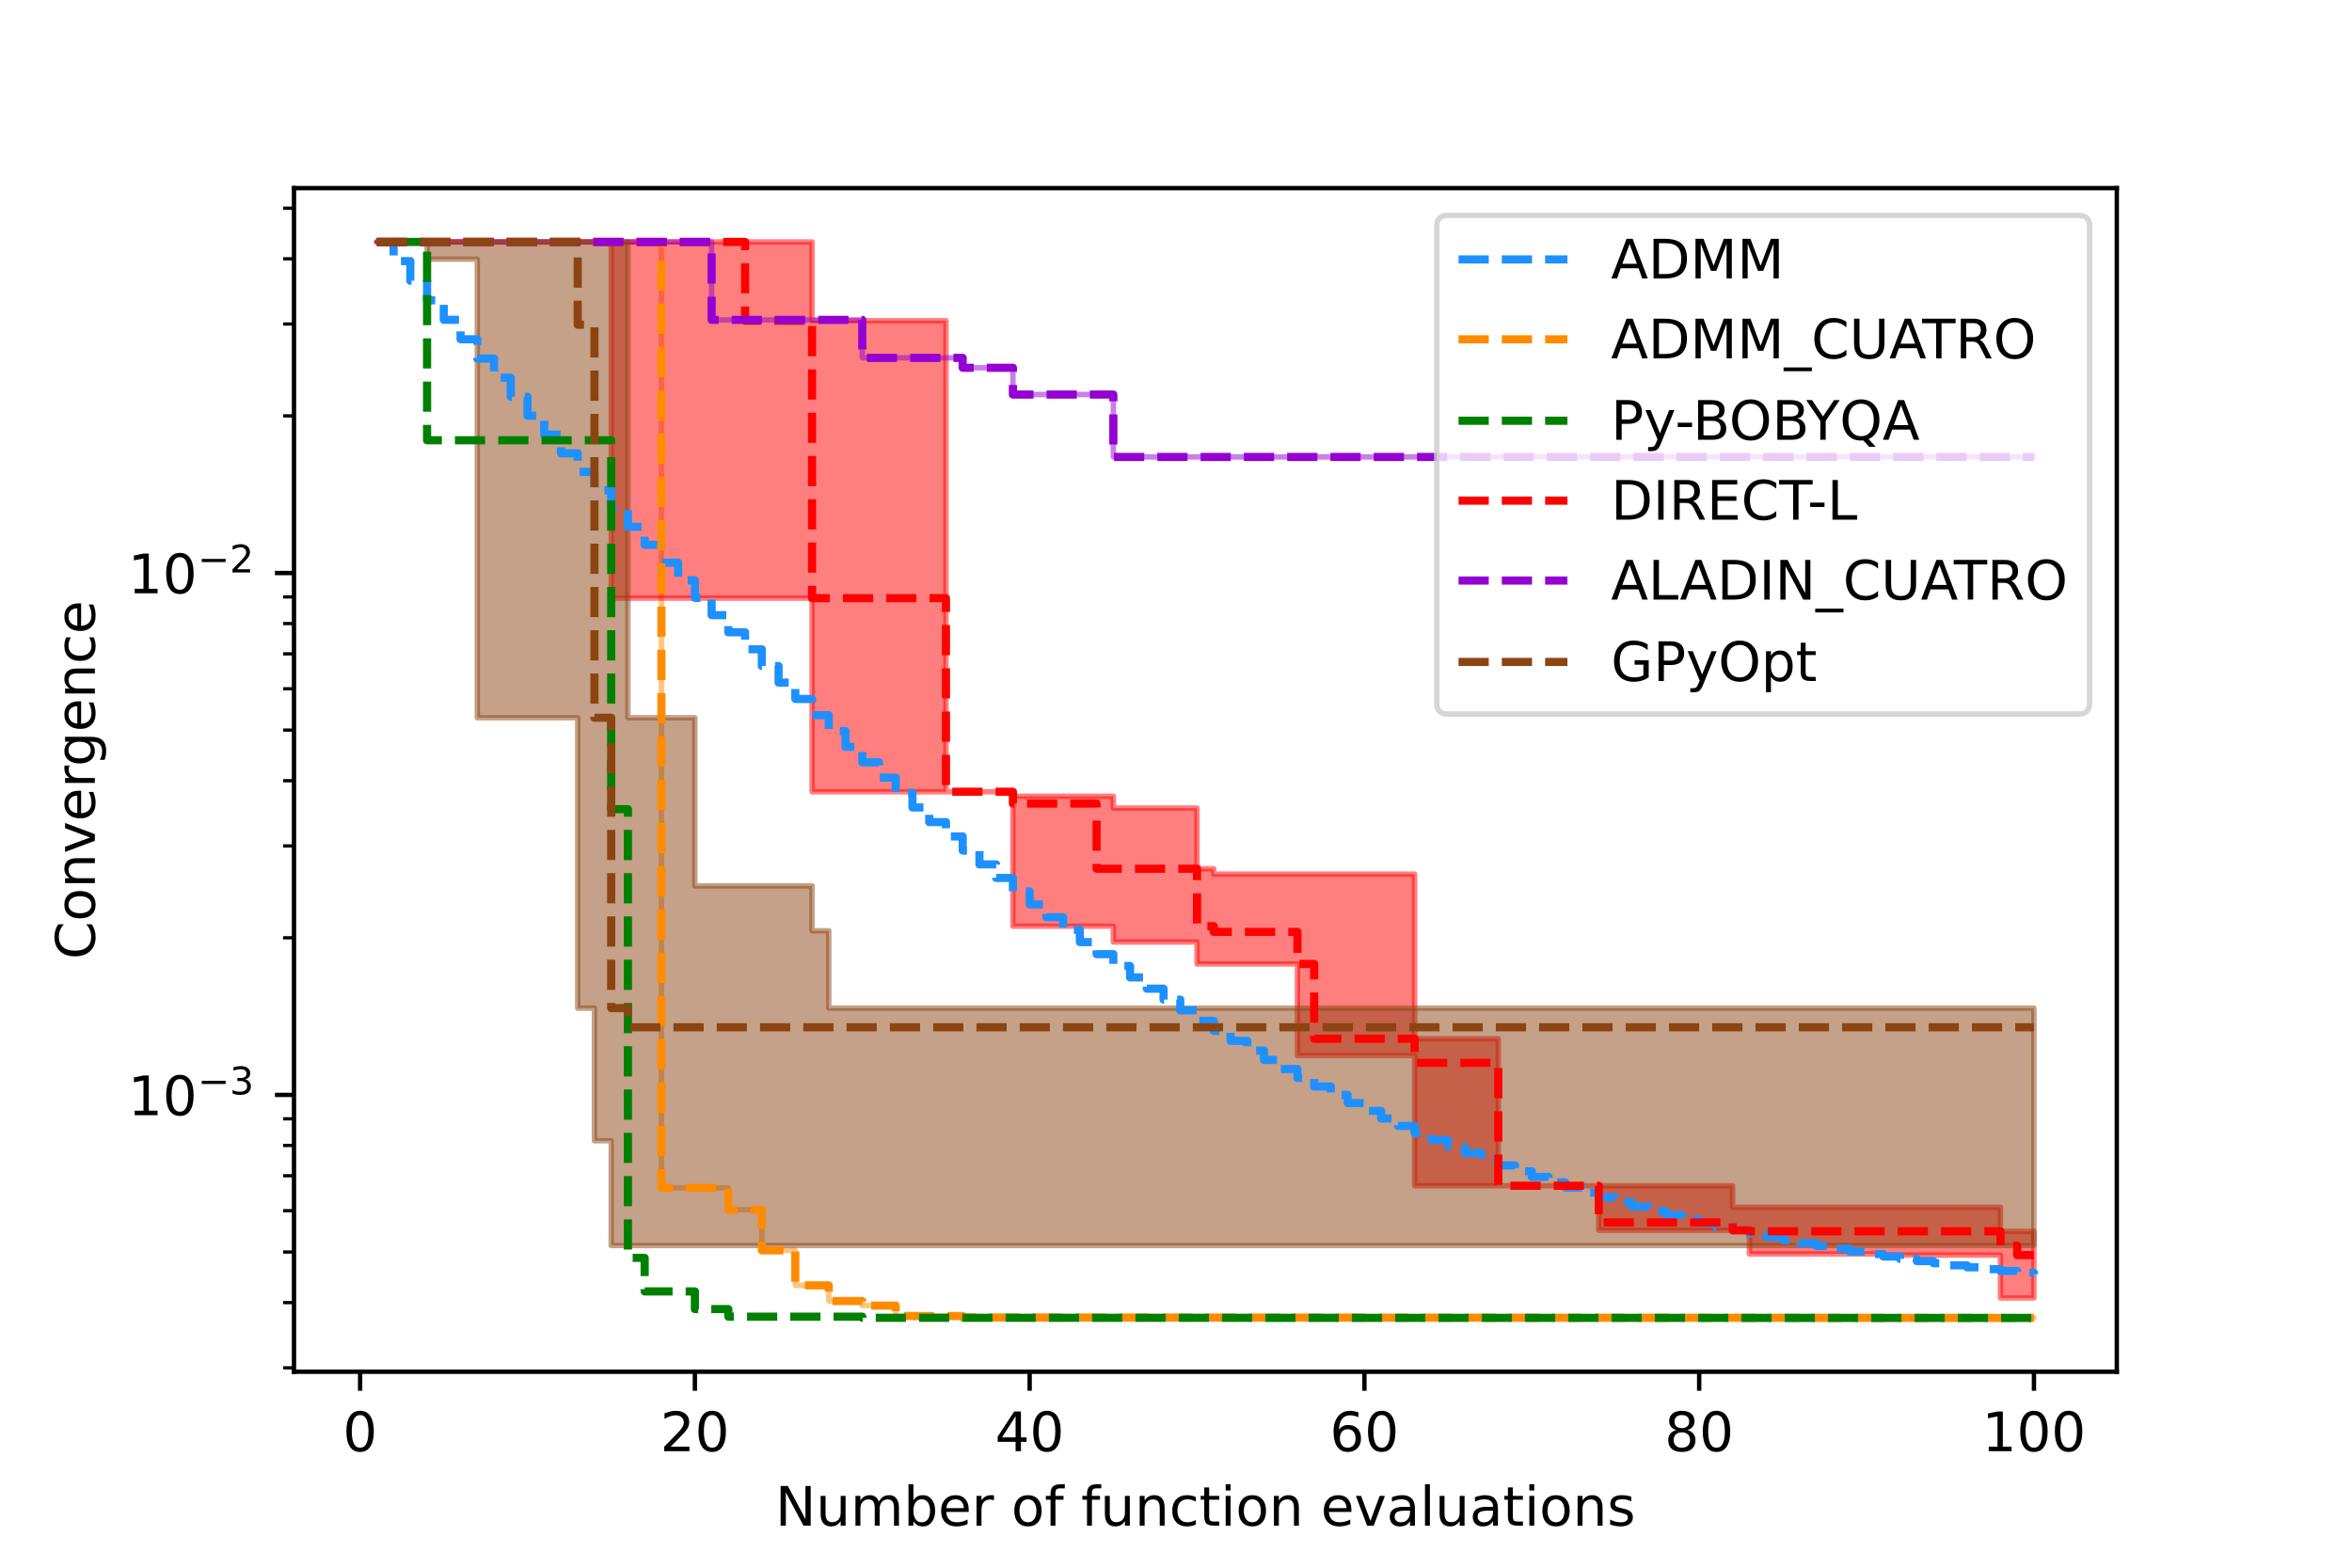 <?xml version="1.0" encoding="utf-8" standalone="no"?>
<!DOCTYPE svg PUBLIC "-//W3C//DTD SVG 1.1//EN"
  "http://www.w3.org/Graphics/SVG/1.1/DTD/svg11.dtd">
<!-- Created with matplotlib (https://matplotlib.org/) -->
<svg height="288pt" version="1.1" viewBox="0 0 432 288" width="432pt" xmlns="http://www.w3.org/2000/svg" xmlns:xlink="http://www.w3.org/1999/xlink">
 <defs>
  <style type="text/css">*{stroke-linecap:butt;stroke-linejoin:round;}</style>
 </defs>
 <g id="figure_1">
  <g id="patch_1">
   <path d="M 0 288 
L 432 288 
L 432 0 
L 0 0 
z
" style="fill:#ffffff;"/>
  </g>
  <g id="axes_1">
   <g id="patch_2">
    <path d="M 54 252 
L 388.8 252 
L 388.8 34.56 
L 54 34.56 
z
" style="fill:#ffffff;"/>
   </g>
   <g id="PolyCollection_1">
    <defs>
     <path d="M 69.218 -243.556 
L 69.218 -243.556 
L 72.293 -243.556 
L 72.293 -243.556 
L 75.367 -243.556 
L 75.367 -243.556 
L 78.441 -243.556 
L 78.441 -243.556 
L 81.516 -243.556 
L 81.516 -243.556 
L 84.59 -243.556 
L 84.59 -243.556 
L 87.664 -243.556 
L 87.664 -243.556 
L 90.739 -243.556 
L 90.739 -243.556 
L 93.813 -243.556 
L 93.813 -243.556 
L 96.888 -243.556 
L 96.888 -243.556 
L 99.962 -243.556 
L 99.962 -243.556 
L 103.036 -243.556 
L 103.036 -243.556 
L 106.111 -243.556 
L 106.111 -243.556 
L 109.185 -243.556 
L 109.185 -243.556 
L 112.26 -243.556 
L 112.26 -243.556 
L 115.334 -243.556 
L 115.334 -243.556 
L 118.408 -243.556 
L 118.408 -243.556 
L 121.483 -243.556 
L 121.483 -69.765 
L 124.557 -69.765 
L 124.557 -69.765 
L 127.631 -69.765 
L 127.631 -69.765 
L 130.706 -69.765 
L 130.706 -69.765 
L 133.78 -69.765 
L 133.78 -65.756 
L 136.855 -65.756 
L 136.855 -65.756 
L 139.929 -65.756 
L 139.929 -58.295 
L 143.003 -58.295 
L 143.003 -58.295 
L 146.078 -58.295 
L 146.078 -51.866 
L 149.152 -51.866 
L 149.152 -51.866 
L 152.226 -51.866 
L 152.226 -48.993 
L 155.301 -48.993 
L 155.301 -48.993 
L 158.375 -48.993 
L 158.375 -48.157 
L 161.45 -48.157 
L 161.45 -48.157 
L 164.524 -48.157 
L 164.524 -46.229 
L 167.598 -46.229 
L 167.598 -46.229 
L 170.673 -46.229 
L 170.673 -46.229 
L 173.747 -46.229 
L 173.747 -46.229 
L 176.821 -46.229 
L 176.821 -45.965 
L 179.896 -45.965 
L 179.896 -45.965 
L 182.97 -45.965 
L 182.97 -45.948 
L 186.045 -45.948 
L 186.045 -45.948 
L 189.119 -45.948 
L 189.119 -45.948 
L 192.193 -45.948 
L 192.193 -45.948 
L 195.268 -45.948 
L 195.268 -45.897 
L 198.342 -45.897 
L 198.342 -45.897 
L 201.417 -45.897 
L 201.417 -45.894 
L 204.491 -45.894 
L 204.491 -45.894 
L 207.565 -45.894 
L 207.565 -45.889 
L 210.64 -45.889 
L 210.64 -45.889 
L 213.714 -45.889 
L 213.714 -45.889 
L 216.788 -45.889 
L 216.788 -45.889 
L 219.863 -45.889 
L 219.863 -45.889 
L 222.937 -45.889 
L 222.937 -45.889 
L 226.012 -45.889 
L 226.012 -45.885 
L 229.086 -45.885 
L 229.086 -45.885 
L 232.16 -45.885 
L 232.16 -45.885 
L 235.235 -45.885 
L 235.235 -45.885 
L 238.309 -45.885 
L 238.309 -45.885 
L 241.383 -45.885 
L 241.383 -45.885 
L 244.458 -45.885 
L 244.458 -45.884 
L 247.532 -45.884 
L 247.532 -45.884 
L 250.607 -45.884 
L 250.607 -45.884 
L 253.681 -45.884 
L 253.681 -45.884 
L 256.755 -45.884 
L 256.755 -45.884 
L 259.83 -45.884 
L 259.83 -45.884 
L 262.904 -45.884 
L 262.904 -45.884 
L 265.979 -45.884 
L 265.979 -45.884 
L 269.053 -45.884 
L 269.053 -45.884 
L 272.127 -45.884 
L 272.127 -45.884 
L 275.202 -45.884 
L 275.202 -45.884 
L 278.276 -45.884 
L 278.276 -45.884 
L 281.35 -45.884 
L 281.35 -45.884 
L 284.425 -45.884 
L 284.425 -45.884 
L 287.499 -45.884 
L 287.499 -45.884 
L 290.574 -45.884 
L 290.574 -45.884 
L 293.648 -45.884 
L 293.648 -45.884 
L 296.722 -45.884 
L 296.722 -45.884 
L 299.797 -45.884 
L 299.797 -45.884 
L 302.871 -45.884 
L 302.871 -45.884 
L 305.945 -45.884 
L 305.945 -45.884 
L 309.02 -45.884 
L 309.02 -45.884 
L 312.094 -45.884 
L 312.094 -45.884 
L 315.169 -45.884 
L 315.169 -45.884 
L 318.243 -45.884 
L 318.243 -45.884 
L 321.317 -45.884 
L 321.317 -45.884 
L 324.392 -45.884 
L 324.392 -45.884 
L 327.466 -45.884 
L 327.466 -45.884 
L 330.54 -45.884 
L 330.54 -45.884 
L 333.615 -45.884 
L 333.615 -45.884 
L 336.689 -45.884 
L 336.689 -45.884 
L 339.764 -45.884 
L 339.764 -45.884 
L 342.838 -45.884 
L 342.838 -45.884 
L 345.912 -45.884 
L 345.912 -45.884 
L 348.987 -45.884 
L 348.987 -45.884 
L 352.061 -45.884 
L 352.061 -45.884 
L 355.136 -45.884 
L 355.136 -45.884 
L 358.21 -45.884 
L 358.21 -45.884 
L 361.284 -45.884 
L 361.284 -45.884 
L 364.359 -45.884 
L 364.359 -45.884 
L 367.433 -45.884 
L 367.433 -45.884 
L 370.507 -45.884 
L 370.507 -45.884 
L 373.582 -45.884 
L 373.582 -45.884 
L 373.582 -45.884 
L 373.582 -45.884 
L 373.582 -45.884 
L 370.507 -45.884 
L 370.507 -45.884 
L 367.433 -45.884 
L 367.433 -45.884 
L 364.359 -45.884 
L 364.359 -45.884 
L 361.284 -45.884 
L 361.284 -45.884 
L 358.21 -45.884 
L 358.21 -45.884 
L 355.136 -45.884 
L 355.136 -45.884 
L 352.061 -45.884 
L 352.061 -45.884 
L 348.987 -45.884 
L 348.987 -45.884 
L 345.912 -45.884 
L 345.912 -45.884 
L 342.838 -45.884 
L 342.838 -45.884 
L 339.764 -45.884 
L 339.764 -45.884 
L 336.689 -45.884 
L 336.689 -45.884 
L 333.615 -45.884 
L 333.615 -45.884 
L 330.54 -45.884 
L 330.54 -45.884 
L 327.466 -45.884 
L 327.466 -45.884 
L 324.392 -45.884 
L 324.392 -45.884 
L 321.317 -45.884 
L 321.317 -45.884 
L 318.243 -45.884 
L 318.243 -45.884 
L 315.169 -45.884 
L 315.169 -45.884 
L 312.094 -45.884 
L 312.094 -45.884 
L 309.02 -45.884 
L 309.02 -45.884 
L 305.945 -45.884 
L 305.945 -45.884 
L 302.871 -45.884 
L 302.871 -45.884 
L 299.797 -45.884 
L 299.797 -45.884 
L 296.722 -45.884 
L 296.722 -45.884 
L 293.648 -45.884 
L 293.648 -45.884 
L 290.574 -45.884 
L 290.574 -45.884 
L 287.499 -45.884 
L 287.499 -45.884 
L 284.425 -45.884 
L 284.425 -45.884 
L 281.35 -45.884 
L 281.35 -45.884 
L 278.276 -45.884 
L 278.276 -45.884 
L 275.202 -45.884 
L 275.202 -45.884 
L 272.127 -45.884 
L 272.127 -45.884 
L 269.053 -45.884 
L 269.053 -45.884 
L 265.979 -45.884 
L 265.979 -45.884 
L 262.904 -45.884 
L 262.904 -45.884 
L 259.83 -45.884 
L 259.83 -45.884 
L 256.755 -45.884 
L 256.755 -45.884 
L 253.681 -45.884 
L 253.681 -45.884 
L 250.607 -45.884 
L 250.607 -45.884 
L 247.532 -45.884 
L 247.532 -45.884 
L 244.458 -45.884 
L 244.458 -45.885 
L 241.383 -45.885 
L 241.383 -45.885 
L 238.309 -45.885 
L 238.309 -45.885 
L 235.235 -45.885 
L 235.235 -45.885 
L 232.16 -45.885 
L 232.16 -45.885 
L 229.086 -45.885 
L 229.086 -45.885 
L 226.012 -45.885 
L 226.012 -45.889 
L 222.937 -45.889 
L 222.937 -45.889 
L 219.863 -45.889 
L 219.863 -45.889 
L 216.788 -45.889 
L 216.788 -45.889 
L 213.714 -45.889 
L 213.714 -45.889 
L 210.64 -45.889 
L 210.64 -45.889 
L 207.565 -45.889 
L 207.565 -45.894 
L 204.491 -45.894 
L 204.491 -45.894 
L 201.417 -45.894 
L 201.417 -45.897 
L 198.342 -45.897 
L 198.342 -45.897 
L 195.268 -45.897 
L 195.268 -45.948 
L 192.193 -45.948 
L 192.193 -45.948 
L 189.119 -45.948 
L 189.119 -45.948 
L 186.045 -45.948 
L 186.045 -45.948 
L 182.97 -45.948 
L 182.97 -45.965 
L 179.896 -45.965 
L 179.896 -45.965 
L 176.821 -45.965 
L 176.821 -46.229 
L 173.747 -46.229 
L 173.747 -46.229 
L 170.673 -46.229 
L 170.673 -46.229 
L 167.598 -46.229 
L 167.598 -46.229 
L 164.524 -46.229 
L 164.524 -48.157 
L 161.45 -48.157 
L 161.45 -48.157 
L 158.375 -48.157 
L 158.375 -48.993 
L 155.301 -48.993 
L 155.301 -48.993 
L 152.226 -48.993 
L 152.226 -51.866 
L 149.152 -51.866 
L 149.152 -51.866 
L 146.078 -51.866 
L 146.078 -58.295 
L 143.003 -58.295 
L 143.003 -58.295 
L 139.929 -58.295 
L 139.929 -65.756 
L 136.855 -65.756 
L 136.855 -65.756 
L 133.78 -65.756 
L 133.78 -69.765 
L 130.706 -69.765 
L 130.706 -69.765 
L 127.631 -69.765 
L 127.631 -69.765 
L 124.557 -69.765 
L 124.557 -69.765 
L 121.483 -69.765 
L 121.483 -243.556 
L 118.408 -243.556 
L 118.408 -243.556 
L 115.334 -243.556 
L 115.334 -243.556 
L 112.26 -243.556 
L 112.26 -243.556 
L 109.185 -243.556 
L 109.185 -243.556 
L 106.111 -243.556 
L 106.111 -243.556 
L 103.036 -243.556 
L 103.036 -243.556 
L 99.962 -243.556 
L 99.962 -243.556 
L 96.888 -243.556 
L 96.888 -243.556 
L 93.813 -243.556 
L 93.813 -243.556 
L 90.739 -243.556 
L 90.739 -243.556 
L 87.664 -243.556 
L 87.664 -243.556 
L 84.59 -243.556 
L 84.59 -243.556 
L 81.516 -243.556 
L 81.516 -243.556 
L 78.441 -243.556 
L 78.441 -243.556 
L 75.367 -243.556 
L 75.367 -243.556 
L 72.293 -243.556 
L 72.293 -243.556 
L 69.218 -243.556 
z
" id="mdd1d0b9755" style="stroke:#ff8c00;stroke-opacity:0.5;"/>
    </defs>
    <g clip-path="url(#p5b4995a60d)">
     <use style="fill:#ff8c00;fill-opacity:0.5;stroke:#ff8c00;stroke-opacity:0.5;" x="0" xlink:href="#mdd1d0b9755" y="288"/>
    </g>
   </g>
   <g id="PolyCollection_2">
    <defs>
     <path d="M 69.218 -243.556 
L 69.218 -243.556 
L 72.293 -243.556 
L 72.293 -243.556 
L 75.367 -243.556 
L 75.367 -243.556 
L 78.441 -243.556 
L 78.441 -243.556 
L 81.516 -243.556 
L 81.516 -243.556 
L 84.59 -243.556 
L 84.59 -243.556 
L 87.664 -243.556 
L 87.664 -243.556 
L 90.739 -243.556 
L 90.739 -243.556 
L 93.813 -243.556 
L 93.813 -243.556 
L 96.888 -243.556 
L 96.888 -243.556 
L 99.962 -243.556 
L 99.962 -243.556 
L 103.036 -243.556 
L 103.036 -243.556 
L 106.111 -243.556 
L 106.111 -243.556 
L 109.185 -243.556 
L 109.185 -243.556 
L 112.26 -243.556 
L 112.26 -178.112 
L 115.334 -178.112 
L 115.334 -178.112 
L 118.408 -178.112 
L 118.408 -178.112 
L 121.483 -178.112 
L 121.483 -178.112 
L 124.557 -178.112 
L 124.557 -178.112 
L 127.631 -178.112 
L 127.631 -178.112 
L 130.706 -178.112 
L 130.706 -178.112 
L 133.78 -178.112 
L 133.78 -178.112 
L 136.855 -178.112 
L 136.855 -178.112 
L 139.929 -178.112 
L 139.929 -178.112 
L 143.003 -178.112 
L 143.003 -178.112 
L 146.078 -178.112 
L 146.078 -178.112 
L 149.152 -178.112 
L 149.152 -142.546 
L 152.226 -142.546 
L 152.226 -142.546 
L 155.301 -142.546 
L 155.301 -142.546 
L 158.375 -142.546 
L 158.375 -142.546 
L 161.45 -142.546 
L 161.45 -142.546 
L 164.524 -142.546 
L 164.524 -142.546 
L 167.598 -142.546 
L 167.598 -142.546 
L 170.673 -142.546 
L 170.673 -142.546 
L 173.747 -142.546 
L 173.747 -142.546 
L 176.821 -142.546 
L 176.821 -142.546 
L 179.896 -142.546 
L 179.896 -142.546 
L 182.97 -142.546 
L 182.97 -142.546 
L 186.045 -142.546 
L 186.045 -117.849 
L 189.119 -117.849 
L 189.119 -117.849 
L 192.193 -117.849 
L 192.193 -117.849 
L 195.268 -117.849 
L 195.268 -117.849 
L 198.342 -117.849 
L 198.342 -117.849 
L 201.417 -117.849 
L 201.417 -117.849 
L 204.491 -117.849 
L 204.491 -114.944 
L 207.565 -114.944 
L 207.565 -114.944 
L 210.64 -114.944 
L 210.64 -114.944 
L 213.714 -114.944 
L 213.714 -114.944 
L 216.788 -114.944 
L 216.788 -114.944 
L 219.863 -114.944 
L 219.863 -110.91 
L 222.937 -110.91 
L 222.937 -110.91 
L 226.012 -110.91 
L 226.012 -110.91 
L 229.086 -110.91 
L 229.086 -110.91 
L 232.16 -110.91 
L 232.16 -110.91 
L 235.235 -110.91 
L 235.235 -110.91 
L 238.309 -110.91 
L 238.309 -94.082 
L 241.383 -94.082 
L 241.383 -94.082 
L 244.458 -94.082 
L 244.458 -94.082 
L 247.532 -94.082 
L 247.532 -94.082 
L 250.607 -94.082 
L 250.607 -94.082 
L 253.681 -94.082 
L 253.681 -94.082 
L 256.755 -94.082 
L 256.755 -94.082 
L 259.83 -94.082 
L 259.83 -70.162 
L 262.904 -70.162 
L 262.904 -70.162 
L 265.979 -70.162 
L 265.979 -70.162 
L 269.053 -70.162 
L 269.053 -70.162 
L 272.127 -70.162 
L 272.127 -70.162 
L 275.202 -70.162 
L 275.202 -70.162 
L 278.276 -70.162 
L 278.276 -70.162 
L 281.35 -70.162 
L 281.35 -70.162 
L 284.425 -70.162 
L 284.425 -70.162 
L 287.499 -70.162 
L 287.499 -70.162 
L 290.574 -70.162 
L 290.574 -70.162 
L 293.648 -70.162 
L 293.648 -61.978 
L 296.722 -61.978 
L 296.722 -61.978 
L 299.797 -61.978 
L 299.797 -61.978 
L 302.871 -61.978 
L 302.871 -61.978 
L 305.945 -61.978 
L 305.945 -61.978 
L 309.02 -61.978 
L 309.02 -61.978 
L 312.094 -61.978 
L 312.094 -61.978 
L 315.169 -61.978 
L 315.169 -61.978 
L 318.243 -61.978 
L 318.243 -61.978 
L 321.317 -61.978 
L 321.317 -57.639 
L 324.392 -57.639 
L 324.392 -57.639 
L 327.466 -57.639 
L 327.466 -57.639 
L 330.54 -57.639 
L 330.54 -57.639 
L 333.615 -57.639 
L 333.615 -57.639 
L 336.689 -57.639 
L 336.689 -57.639 
L 339.764 -57.639 
L 339.764 -57.639 
L 342.838 -57.639 
L 342.838 -57.639 
L 345.912 -57.639 
L 345.912 -57.428 
L 348.987 -57.428 
L 348.987 -57.428 
L 352.061 -57.428 
L 352.061 -57.428 
L 355.136 -57.428 
L 355.136 -57.428 
L 358.21 -57.428 
L 358.21 -57.428 
L 361.284 -57.428 
L 361.284 -57.428 
L 364.359 -57.428 
L 364.359 -57.428 
L 367.433 -57.428 
L 367.433 -49.547 
L 370.507 -49.547 
L 370.507 -49.547 
L 373.582 -49.547 
L 373.582 -49.547 
L 373.582 -61.799 
L 373.582 -61.799 
L 373.582 -61.799 
L 370.507 -61.799 
L 370.507 -61.799 
L 367.433 -61.799 
L 367.433 -66.227 
L 364.359 -66.227 
L 364.359 -66.227 
L 361.284 -66.227 
L 361.284 -66.227 
L 358.21 -66.227 
L 358.21 -66.227 
L 355.136 -66.227 
L 355.136 -66.227 
L 352.061 -66.227 
L 352.061 -66.227 
L 348.987 -66.227 
L 348.987 -66.227 
L 345.912 -66.227 
L 345.912 -66.227 
L 342.838 -66.227 
L 342.838 -66.227 
L 339.764 -66.227 
L 339.764 -66.227 
L 336.689 -66.227 
L 336.689 -66.227 
L 333.615 -66.227 
L 333.615 -66.227 
L 330.54 -66.227 
L 330.54 -66.227 
L 327.466 -66.227 
L 327.466 -66.227 
L 324.392 -66.227 
L 324.392 -66.227 
L 321.317 -66.227 
L 321.317 -66.227 
L 318.243 -66.227 
L 318.243 -70.162 
L 315.169 -70.162 
L 315.169 -70.162 
L 312.094 -70.162 
L 312.094 -70.162 
L 309.02 -70.162 
L 309.02 -70.162 
L 305.945 -70.162 
L 305.945 -70.162 
L 302.871 -70.162 
L 302.871 -70.162 
L 299.797 -70.162 
L 299.797 -70.162 
L 296.722 -70.162 
L 296.722 -70.162 
L 293.648 -70.162 
L 293.648 -70.162 
L 290.574 -70.162 
L 290.574 -70.162 
L 287.499 -70.162 
L 287.499 -70.162 
L 284.425 -70.162 
L 284.425 -70.162 
L 281.35 -70.162 
L 281.35 -70.162 
L 278.276 -70.162 
L 278.276 -70.162 
L 275.202 -70.162 
L 275.202 -97.174 
L 272.127 -97.174 
L 272.127 -97.174 
L 269.053 -97.174 
L 269.053 -97.174 
L 265.979 -97.174 
L 265.979 -97.174 
L 262.904 -97.174 
L 262.904 -97.174 
L 259.83 -97.174 
L 259.83 -127.417 
L 256.755 -127.417 
L 256.755 -127.417 
L 253.681 -127.417 
L 253.681 -127.417 
L 250.607 -127.417 
L 250.607 -127.417 
L 247.532 -127.417 
L 247.532 -127.417 
L 244.458 -127.417 
L 244.458 -127.417 
L 241.383 -127.417 
L 241.383 -127.417 
L 238.309 -127.417 
L 238.309 -127.417 
L 235.235 -127.417 
L 235.235 -127.417 
L 232.16 -127.417 
L 232.16 -127.417 
L 229.086 -127.417 
L 229.086 -127.417 
L 226.012 -127.417 
L 226.012 -127.417 
L 222.937 -127.417 
L 222.937 -128.398 
L 219.863 -128.398 
L 219.863 -139.554 
L 216.788 -139.554 
L 216.788 -139.554 
L 213.714 -139.554 
L 213.714 -139.554 
L 210.64 -139.554 
L 210.64 -139.554 
L 207.565 -139.554 
L 207.565 -139.554 
L 204.491 -139.554 
L 204.491 -141.72 
L 201.417 -141.72 
L 201.417 -141.72 
L 198.342 -141.72 
L 198.342 -141.72 
L 195.268 -141.72 
L 195.268 -141.72 
L 192.193 -141.72 
L 192.193 -141.72 
L 189.119 -141.72 
L 189.119 -141.72 
L 186.045 -141.72 
L 186.045 -142.546 
L 182.97 -142.546 
L 182.97 -142.546 
L 179.896 -142.546 
L 179.896 -142.546 
L 176.821 -142.546 
L 176.821 -142.546 
L 173.747 -142.546 
L 173.747 -229.079 
L 170.673 -229.079 
L 170.673 -229.079 
L 167.598 -229.079 
L 167.598 -229.079 
L 164.524 -229.079 
L 164.524 -229.079 
L 161.45 -229.079 
L 161.45 -229.079 
L 158.375 -229.079 
L 158.375 -229.079 
L 155.301 -229.079 
L 155.301 -229.079 
L 152.226 -229.079 
L 152.226 -229.079 
L 149.152 -229.079 
L 149.152 -243.556 
L 146.078 -243.556 
L 146.078 -243.556 
L 143.003 -243.556 
L 143.003 -243.556 
L 139.929 -243.556 
L 139.929 -243.556 
L 136.855 -243.556 
L 136.855 -243.556 
L 133.78 -243.556 
L 133.78 -243.556 
L 130.706 -243.556 
L 130.706 -243.556 
L 127.631 -243.556 
L 127.631 -243.556 
L 124.557 -243.556 
L 124.557 -243.556 
L 121.483 -243.556 
L 121.483 -243.556 
L 118.408 -243.556 
L 118.408 -243.556 
L 115.334 -243.556 
L 115.334 -243.556 
L 112.26 -243.556 
L 112.26 -243.556 
L 109.185 -243.556 
L 109.185 -243.556 
L 106.111 -243.556 
L 106.111 -243.556 
L 103.036 -243.556 
L 103.036 -243.556 
L 99.962 -243.556 
L 99.962 -243.556 
L 96.888 -243.556 
L 96.888 -243.556 
L 93.813 -243.556 
L 93.813 -243.556 
L 90.739 -243.556 
L 90.739 -243.556 
L 87.664 -243.556 
L 87.664 -243.556 
L 84.59 -243.556 
L 84.59 -243.556 
L 81.516 -243.556 
L 81.516 -243.556 
L 78.441 -243.556 
L 78.441 -243.556 
L 75.367 -243.556 
L 75.367 -243.556 
L 72.293 -243.556 
L 72.293 -243.556 
L 69.218 -243.556 
z
" id="ma0917c7502" style="stroke:#ff0000;stroke-opacity:0.5;"/>
    </defs>
    <g clip-path="url(#p5b4995a60d)">
     <use style="fill:#ff0000;fill-opacity:0.5;stroke:#ff0000;stroke-opacity:0.5;" x="0" xlink:href="#ma0917c7502" y="288"/>
    </g>
   </g>
   <g id="PolyCollection_3">
    <defs>
     <path d="M 69.218 -243.556 
L 69.218 -243.556 
L 72.293 -243.556 
L 72.293 -243.556 
L 75.367 -243.556 
L 75.367 -243.556 
L 78.441 -243.556 
L 78.441 -243.556 
L 81.516 -243.556 
L 81.516 -243.556 
L 84.59 -243.556 
L 84.59 -243.556 
L 87.664 -243.556 
L 87.664 -243.556 
L 90.739 -243.556 
L 90.739 -243.556 
L 93.813 -243.556 
L 93.813 -243.556 
L 96.888 -243.556 
L 96.888 -243.556 
L 99.962 -243.556 
L 99.962 -243.556 
L 103.036 -243.556 
L 103.036 -243.556 
L 106.111 -243.556 
L 106.111 -243.556 
L 109.185 -243.556 
L 109.185 -243.556 
L 112.26 -243.556 
L 112.26 -243.556 
L 115.334 -243.556 
L 115.334 -243.556 
L 118.408 -243.556 
L 118.408 -243.556 
L 121.483 -243.556 
L 121.483 -243.556 
L 124.557 -243.556 
L 124.557 -243.556 
L 127.631 -243.556 
L 127.631 -243.556 
L 130.706 -243.556 
L 130.706 -229.234 
L 133.78 -229.234 
L 133.78 -229.234 
L 136.855 -229.234 
L 136.855 -229.234 
L 139.929 -229.234 
L 139.929 -229.234 
L 143.003 -229.234 
L 143.003 -229.234 
L 146.078 -229.234 
L 146.078 -229.234 
L 149.152 -229.234 
L 149.152 -229.234 
L 152.226 -229.234 
L 152.226 -229.234 
L 155.301 -229.234 
L 155.301 -229.234 
L 158.375 -229.234 
L 158.375 -222.259 
L 161.45 -222.259 
L 161.45 -222.259 
L 164.524 -222.259 
L 164.524 -222.259 
L 167.598 -222.259 
L 167.598 -222.259 
L 170.673 -222.259 
L 170.673 -222.259 
L 173.747 -222.259 
L 173.747 -222.259 
L 176.821 -222.259 
L 176.821 -220.438 
L 179.896 -220.438 
L 179.896 -220.438 
L 182.97 -220.438 
L 182.97 -220.438 
L 186.045 -220.438 
L 186.045 -215.517 
L 189.119 -215.517 
L 189.119 -215.517 
L 192.193 -215.517 
L 192.193 -215.517 
L 195.268 -215.517 
L 195.268 -215.517 
L 198.342 -215.517 
L 198.342 -215.517 
L 201.417 -215.517 
L 201.417 -215.517 
L 204.491 -215.517 
L 204.491 -204.055 
L 207.565 -204.055 
L 207.565 -204.055 
L 210.64 -204.055 
L 210.64 -204.055 
L 213.714 -204.055 
L 213.714 -204.055 
L 216.788 -204.055 
L 216.788 -204.055 
L 219.863 -204.055 
L 219.863 -204.055 
L 222.937 -204.055 
L 222.937 -204.055 
L 226.012 -204.055 
L 226.012 -204.055 
L 229.086 -204.055 
L 229.086 -204.055 
L 232.16 -204.055 
L 232.16 -204.055 
L 235.235 -204.055 
L 235.235 -204.055 
L 238.309 -204.055 
L 238.309 -204.055 
L 241.383 -204.055 
L 241.383 -204.055 
L 244.458 -204.055 
L 244.458 -204.055 
L 247.532 -204.055 
L 247.532 -204.055 
L 250.607 -204.055 
L 250.607 -204.055 
L 253.681 -204.055 
L 253.681 -204.055 
L 256.755 -204.055 
L 256.755 -204.055 
L 259.83 -204.055 
L 259.83 -204.055 
L 262.904 -204.055 
L 262.904 -204.055 
L 265.979 -204.055 
L 265.979 -204.055 
L 269.053 -204.055 
L 269.053 -204.055 
L 272.127 -204.055 
L 272.127 -204.055 
L 275.202 -204.055 
L 275.202 -204.055 
L 278.276 -204.055 
L 278.276 -204.055 
L 281.35 -204.055 
L 281.35 -204.055 
L 284.425 -204.055 
L 284.425 -204.055 
L 287.499 -204.055 
L 287.499 -204.055 
L 290.574 -204.055 
L 290.574 -204.055 
L 293.648 -204.055 
L 293.648 -204.055 
L 296.722 -204.055 
L 296.722 -204.055 
L 299.797 -204.055 
L 299.797 -204.055 
L 302.871 -204.055 
L 302.871 -204.055 
L 305.945 -204.055 
L 305.945 -204.055 
L 309.02 -204.055 
L 309.02 -204.055 
L 312.094 -204.055 
L 312.094 -204.055 
L 315.169 -204.055 
L 315.169 -204.055 
L 318.243 -204.055 
L 318.243 -204.055 
L 321.317 -204.055 
L 321.317 -204.055 
L 324.392 -204.055 
L 324.392 -204.055 
L 327.466 -204.055 
L 327.466 -204.055 
L 330.54 -204.055 
L 330.54 -204.055 
L 333.615 -204.055 
L 333.615 -204.055 
L 336.689 -204.055 
L 336.689 -204.055 
L 339.764 -204.055 
L 339.764 -204.055 
L 342.838 -204.055 
L 342.838 -204.055 
L 345.912 -204.055 
L 345.912 -204.055 
L 348.987 -204.055 
L 348.987 -204.055 
L 352.061 -204.055 
L 352.061 -204.055 
L 355.136 -204.055 
L 355.136 -204.055 
L 358.21 -204.055 
L 358.21 -204.055 
L 361.284 -204.055 
L 361.284 -204.055 
L 364.359 -204.055 
L 364.359 -204.055 
L 367.433 -204.055 
L 367.433 -204.055 
L 370.507 -204.055 
L 370.507 -204.055 
L 373.582 -204.055 
L 373.582 -204.055 
L 373.582 -204.055 
L 373.582 -204.055 
L 373.582 -204.055 
L 370.507 -204.055 
L 370.507 -204.055 
L 367.433 -204.055 
L 367.433 -204.055 
L 364.359 -204.055 
L 364.359 -204.055 
L 361.284 -204.055 
L 361.284 -204.055 
L 358.21 -204.055 
L 358.21 -204.055 
L 355.136 -204.055 
L 355.136 -204.055 
L 352.061 -204.055 
L 352.061 -204.055 
L 348.987 -204.055 
L 348.987 -204.055 
L 345.912 -204.055 
L 345.912 -204.055 
L 342.838 -204.055 
L 342.838 -204.055 
L 339.764 -204.055 
L 339.764 -204.055 
L 336.689 -204.055 
L 336.689 -204.055 
L 333.615 -204.055 
L 333.615 -204.055 
L 330.54 -204.055 
L 330.54 -204.055 
L 327.466 -204.055 
L 327.466 -204.055 
L 324.392 -204.055 
L 324.392 -204.055 
L 321.317 -204.055 
L 321.317 -204.055 
L 318.243 -204.055 
L 318.243 -204.055 
L 315.169 -204.055 
L 315.169 -204.055 
L 312.094 -204.055 
L 312.094 -204.055 
L 309.02 -204.055 
L 309.02 -204.055 
L 305.945 -204.055 
L 305.945 -204.055 
L 302.871 -204.055 
L 302.871 -204.055 
L 299.797 -204.055 
L 299.797 -204.055 
L 296.722 -204.055 
L 296.722 -204.055 
L 293.648 -204.055 
L 293.648 -204.055 
L 290.574 -204.055 
L 290.574 -204.055 
L 287.499 -204.055 
L 287.499 -204.055 
L 284.425 -204.055 
L 284.425 -204.055 
L 281.35 -204.055 
L 281.35 -204.055 
L 278.276 -204.055 
L 278.276 -204.055 
L 275.202 -204.055 
L 275.202 -204.055 
L 272.127 -204.055 
L 272.127 -204.055 
L 269.053 -204.055 
L 269.053 -204.055 
L 265.979 -204.055 
L 265.979 -204.055 
L 262.904 -204.055 
L 262.904 -204.055 
L 259.83 -204.055 
L 259.83 -204.055 
L 256.755 -204.055 
L 256.755 -204.055 
L 253.681 -204.055 
L 253.681 -204.055 
L 250.607 -204.055 
L 250.607 -204.055 
L 247.532 -204.055 
L 247.532 -204.055 
L 244.458 -204.055 
L 244.458 -204.055 
L 241.383 -204.055 
L 241.383 -204.055 
L 238.309 -204.055 
L 238.309 -204.055 
L 235.235 -204.055 
L 235.235 -204.055 
L 232.16 -204.055 
L 232.16 -204.055 
L 229.086 -204.055 
L 229.086 -204.055 
L 226.012 -204.055 
L 226.012 -204.055 
L 222.937 -204.055 
L 222.937 -204.055 
L 219.863 -204.055 
L 219.863 -204.055 
L 216.788 -204.055 
L 216.788 -204.055 
L 213.714 -204.055 
L 213.714 -204.055 
L 210.64 -204.055 
L 210.64 -204.055 
L 207.565 -204.055 
L 207.565 -204.055 
L 204.491 -204.055 
L 204.491 -215.517 
L 201.417 -215.517 
L 201.417 -215.517 
L 198.342 -215.517 
L 198.342 -215.517 
L 195.268 -215.517 
L 195.268 -215.517 
L 192.193 -215.517 
L 192.193 -215.517 
L 189.119 -215.517 
L 189.119 -215.517 
L 186.045 -215.517 
L 186.045 -220.438 
L 182.97 -220.438 
L 182.97 -220.438 
L 179.896 -220.438 
L 179.896 -220.438 
L 176.821 -220.438 
L 176.821 -222.259 
L 173.747 -222.259 
L 173.747 -222.259 
L 170.673 -222.259 
L 170.673 -222.259 
L 167.598 -222.259 
L 167.598 -222.259 
L 164.524 -222.259 
L 164.524 -222.259 
L 161.45 -222.259 
L 161.45 -222.259 
L 158.375 -222.259 
L 158.375 -229.234 
L 155.301 -229.234 
L 155.301 -229.234 
L 152.226 -229.234 
L 152.226 -229.234 
L 149.152 -229.234 
L 149.152 -229.234 
L 146.078 -229.234 
L 146.078 -229.234 
L 143.003 -229.234 
L 143.003 -229.234 
L 139.929 -229.234 
L 139.929 -229.234 
L 136.855 -229.234 
L 136.855 -229.234 
L 133.78 -229.234 
L 133.78 -229.234 
L 130.706 -229.234 
L 130.706 -243.556 
L 127.631 -243.556 
L 127.631 -243.556 
L 124.557 -243.556 
L 124.557 -243.556 
L 121.483 -243.556 
L 121.483 -243.556 
L 118.408 -243.556 
L 118.408 -243.556 
L 115.334 -243.556 
L 115.334 -243.556 
L 112.26 -243.556 
L 112.26 -243.556 
L 109.185 -243.556 
L 109.185 -243.556 
L 106.111 -243.556 
L 106.111 -243.556 
L 103.036 -243.556 
L 103.036 -243.556 
L 99.962 -243.556 
L 99.962 -243.556 
L 96.888 -243.556 
L 96.888 -243.556 
L 93.813 -243.556 
L 93.813 -243.556 
L 90.739 -243.556 
L 90.739 -243.556 
L 87.664 -243.556 
L 87.664 -243.556 
L 84.59 -243.556 
L 84.59 -243.556 
L 81.516 -243.556 
L 81.516 -243.556 
L 78.441 -243.556 
L 78.441 -243.556 
L 75.367 -243.556 
L 75.367 -243.556 
L 72.293 -243.556 
L 72.293 -243.556 
L 69.218 -243.556 
z
" id="mf6f408e4dd" style="stroke:#9400d3;stroke-opacity:0.5;"/>
    </defs>
    <g clip-path="url(#p5b4995a60d)">
     <use style="fill:#9400d3;fill-opacity:0.5;stroke:#9400d3;stroke-opacity:0.5;" x="0" xlink:href="#mf6f408e4dd" y="288"/>
    </g>
   </g>
   <g id="PolyCollection_4">
    <defs>
     <path d="M 69.218 -243.556 
L 69.218 -243.556 
L 72.293 -243.556 
L 72.293 -243.556 
L 75.367 -243.556 
L 75.367 -243.556 
L 78.441 -243.556 
L 78.441 -240.382 
L 81.516 -240.382 
L 81.516 -240.382 
L 84.59 -240.382 
L 84.59 -240.382 
L 87.664 -240.382 
L 87.664 -156.142 
L 90.739 -156.142 
L 90.739 -156.142 
L 93.813 -156.142 
L 93.813 -156.142 
L 96.888 -156.142 
L 96.888 -156.142 
L 99.962 -156.142 
L 99.962 -156.142 
L 103.036 -156.142 
L 103.036 -156.142 
L 106.111 -156.142 
L 106.111 -102.798 
L 109.185 -102.798 
L 109.185 -78.435 
L 112.26 -78.435 
L 112.26 -59.186 
L 115.334 -59.186 
L 115.334 -59.186 
L 118.408 -59.186 
L 118.408 -59.186 
L 121.483 -59.186 
L 121.483 -59.186 
L 124.557 -59.186 
L 124.557 -59.186 
L 127.631 -59.186 
L 127.631 -59.186 
L 130.706 -59.186 
L 130.706 -59.186 
L 133.78 -59.186 
L 133.78 -59.186 
L 136.855 -59.186 
L 136.855 -59.186 
L 139.929 -59.186 
L 139.929 -59.186 
L 143.003 -59.186 
L 143.003 -59.186 
L 146.078 -59.186 
L 146.078 -59.186 
L 149.152 -59.186 
L 149.152 -59.186 
L 152.226 -59.186 
L 152.226 -59.186 
L 155.301 -59.186 
L 155.301 -59.186 
L 158.375 -59.186 
L 158.375 -59.186 
L 161.45 -59.186 
L 161.45 -59.186 
L 164.524 -59.186 
L 164.524 -59.186 
L 167.598 -59.186 
L 167.598 -59.186 
L 170.673 -59.186 
L 170.673 -59.186 
L 173.747 -59.186 
L 173.747 -59.186 
L 176.821 -59.186 
L 176.821 -59.186 
L 179.896 -59.186 
L 179.896 -59.186 
L 182.97 -59.186 
L 182.97 -59.186 
L 186.045 -59.186 
L 186.045 -59.186 
L 189.119 -59.186 
L 189.119 -59.186 
L 192.193 -59.186 
L 192.193 -59.186 
L 195.268 -59.186 
L 195.268 -59.186 
L 198.342 -59.186 
L 198.342 -59.186 
L 201.417 -59.186 
L 201.417 -59.186 
L 204.491 -59.186 
L 204.491 -59.186 
L 207.565 -59.186 
L 207.565 -59.186 
L 210.64 -59.186 
L 210.64 -59.186 
L 213.714 -59.186 
L 213.714 -59.186 
L 216.788 -59.186 
L 216.788 -59.186 
L 219.863 -59.186 
L 219.863 -59.186 
L 222.937 -59.186 
L 222.937 -59.186 
L 226.012 -59.186 
L 226.012 -59.186 
L 229.086 -59.186 
L 229.086 -59.186 
L 232.16 -59.186 
L 232.16 -59.186 
L 235.235 -59.186 
L 235.235 -59.186 
L 238.309 -59.186 
L 238.309 -59.186 
L 241.383 -59.186 
L 241.383 -59.186 
L 244.458 -59.186 
L 244.458 -59.186 
L 247.532 -59.186 
L 247.532 -59.186 
L 250.607 -59.186 
L 250.607 -59.186 
L 253.681 -59.186 
L 253.681 -59.186 
L 256.755 -59.186 
L 256.755 -59.186 
L 259.83 -59.186 
L 259.83 -59.186 
L 262.904 -59.186 
L 262.904 -59.186 
L 265.979 -59.186 
L 265.979 -59.186 
L 269.053 -59.186 
L 269.053 -59.186 
L 272.127 -59.186 
L 272.127 -59.186 
L 275.202 -59.186 
L 275.202 -59.186 
L 278.276 -59.186 
L 278.276 -59.186 
L 281.35 -59.186 
L 281.35 -59.186 
L 284.425 -59.186 
L 284.425 -59.186 
L 287.499 -59.186 
L 287.499 -59.186 
L 290.574 -59.186 
L 290.574 -59.186 
L 293.648 -59.186 
L 293.648 -59.186 
L 296.722 -59.186 
L 296.722 -59.186 
L 299.797 -59.186 
L 299.797 -59.186 
L 302.871 -59.186 
L 302.871 -59.186 
L 305.945 -59.186 
L 305.945 -59.186 
L 309.02 -59.186 
L 309.02 -59.186 
L 312.094 -59.186 
L 312.094 -59.186 
L 315.169 -59.186 
L 315.169 -59.186 
L 318.243 -59.186 
L 318.243 -59.186 
L 321.317 -59.186 
L 321.317 -59.186 
L 324.392 -59.186 
L 324.392 -59.186 
L 327.466 -59.186 
L 327.466 -59.186 
L 330.54 -59.186 
L 330.54 -59.186 
L 333.615 -59.186 
L 333.615 -59.186 
L 336.689 -59.186 
L 336.689 -59.186 
L 339.764 -59.186 
L 339.764 -59.186 
L 342.838 -59.186 
L 342.838 -59.186 
L 345.912 -59.186 
L 345.912 -59.186 
L 348.987 -59.186 
L 348.987 -59.186 
L 352.061 -59.186 
L 352.061 -59.186 
L 355.136 -59.186 
L 355.136 -59.186 
L 358.21 -59.186 
L 358.21 -59.186 
L 361.284 -59.186 
L 361.284 -59.186 
L 364.359 -59.186 
L 364.359 -59.186 
L 367.433 -59.186 
L 367.433 -59.186 
L 370.507 -59.186 
L 370.507 -59.186 
L 373.582 -59.186 
L 373.582 -59.186 
L 373.582 -102.798 
L 373.582 -102.798 
L 373.582 -102.798 
L 370.507 -102.798 
L 370.507 -102.798 
L 367.433 -102.798 
L 367.433 -102.798 
L 364.359 -102.798 
L 364.359 -102.798 
L 361.284 -102.798 
L 361.284 -102.798 
L 358.21 -102.798 
L 358.21 -102.798 
L 355.136 -102.798 
L 355.136 -102.798 
L 352.061 -102.798 
L 352.061 -102.798 
L 348.987 -102.798 
L 348.987 -102.798 
L 345.912 -102.798 
L 345.912 -102.798 
L 342.838 -102.798 
L 342.838 -102.798 
L 339.764 -102.798 
L 339.764 -102.798 
L 336.689 -102.798 
L 336.689 -102.798 
L 333.615 -102.798 
L 333.615 -102.798 
L 330.54 -102.798 
L 330.54 -102.798 
L 327.466 -102.798 
L 327.466 -102.798 
L 324.392 -102.798 
L 324.392 -102.798 
L 321.317 -102.798 
L 321.317 -102.798 
L 318.243 -102.798 
L 318.243 -102.798 
L 315.169 -102.798 
L 315.169 -102.798 
L 312.094 -102.798 
L 312.094 -102.798 
L 309.02 -102.798 
L 309.02 -102.798 
L 305.945 -102.798 
L 305.945 -102.798 
L 302.871 -102.798 
L 302.871 -102.798 
L 299.797 -102.798 
L 299.797 -102.798 
L 296.722 -102.798 
L 296.722 -102.798 
L 293.648 -102.798 
L 293.648 -102.798 
L 290.574 -102.798 
L 290.574 -102.798 
L 287.499 -102.798 
L 287.499 -102.798 
L 284.425 -102.798 
L 284.425 -102.798 
L 281.35 -102.798 
L 281.35 -102.798 
L 278.276 -102.798 
L 278.276 -102.798 
L 275.202 -102.798 
L 275.202 -102.798 
L 272.127 -102.798 
L 272.127 -102.798 
L 269.053 -102.798 
L 269.053 -102.798 
L 265.979 -102.798 
L 265.979 -102.798 
L 262.904 -102.798 
L 262.904 -102.798 
L 259.83 -102.798 
L 259.83 -102.798 
L 256.755 -102.798 
L 256.755 -102.798 
L 253.681 -102.798 
L 253.681 -102.798 
L 250.607 -102.798 
L 250.607 -102.798 
L 247.532 -102.798 
L 247.532 -102.798 
L 244.458 -102.798 
L 244.458 -102.798 
L 241.383 -102.798 
L 241.383 -102.798 
L 238.309 -102.798 
L 238.309 -102.798 
L 235.235 -102.798 
L 235.235 -102.798 
L 232.16 -102.798 
L 232.16 -102.798 
L 229.086 -102.798 
L 229.086 -102.798 
L 226.012 -102.798 
L 226.012 -102.798 
L 222.937 -102.798 
L 222.937 -102.798 
L 219.863 -102.798 
L 219.863 -102.798 
L 216.788 -102.798 
L 216.788 -102.798 
L 213.714 -102.798 
L 213.714 -102.798 
L 210.64 -102.798 
L 210.64 -102.798 
L 207.565 -102.798 
L 207.565 -102.798 
L 204.491 -102.798 
L 204.491 -102.798 
L 201.417 -102.798 
L 201.417 -102.798 
L 198.342 -102.798 
L 198.342 -102.798 
L 195.268 -102.798 
L 195.268 -102.798 
L 192.193 -102.798 
L 192.193 -102.798 
L 189.119 -102.798 
L 189.119 -102.798 
L 186.045 -102.798 
L 186.045 -102.798 
L 182.97 -102.798 
L 182.97 -102.798 
L 179.896 -102.798 
L 179.896 -102.798 
L 176.821 -102.798 
L 176.821 -102.798 
L 173.747 -102.798 
L 173.747 -102.798 
L 170.673 -102.798 
L 170.673 -102.798 
L 167.598 -102.798 
L 167.598 -102.798 
L 164.524 -102.798 
L 164.524 -102.798 
L 161.45 -102.798 
L 161.45 -102.798 
L 158.375 -102.798 
L 158.375 -102.798 
L 155.301 -102.798 
L 155.301 -102.798 
L 152.226 -102.798 
L 152.226 -116.999 
L 149.152 -116.999 
L 149.152 -125.254 
L 146.078 -125.254 
L 146.078 -125.254 
L 143.003 -125.254 
L 143.003 -125.254 
L 139.929 -125.254 
L 139.929 -125.254 
L 136.855 -125.254 
L 136.855 -125.254 
L 133.78 -125.254 
L 133.78 -125.254 
L 130.706 -125.254 
L 130.706 -125.254 
L 127.631 -125.254 
L 127.631 -156.142 
L 124.557 -156.142 
L 124.557 -156.142 
L 121.483 -156.142 
L 121.483 -156.142 
L 118.408 -156.142 
L 118.408 -156.142 
L 115.334 -156.142 
L 115.334 -243.556 
L 112.26 -243.556 
L 112.26 -243.556 
L 109.185 -243.556 
L 109.185 -243.556 
L 106.111 -243.556 
L 106.111 -243.556 
L 103.036 -243.556 
L 103.036 -243.556 
L 99.962 -243.556 
L 99.962 -243.556 
L 96.888 -243.556 
L 96.888 -243.556 
L 93.813 -243.556 
L 93.813 -243.556 
L 90.739 -243.556 
L 90.739 -243.556 
L 87.664 -243.556 
L 87.664 -243.556 
L 84.59 -243.556 
L 84.59 -243.556 
L 81.516 -243.556 
L 81.516 -243.556 
L 78.441 -243.556 
L 78.441 -243.556 
L 75.367 -243.556 
L 75.367 -243.556 
L 72.293 -243.556 
L 72.293 -243.556 
L 69.218 -243.556 
z
" id="m74e77d2090" style="stroke:#8b4513;stroke-opacity:0.5;"/>
    </defs>
    <g clip-path="url(#p5b4995a60d)">
     <use style="fill:#8b4513;fill-opacity:0.5;stroke:#8b4513;stroke-opacity:0.5;" x="0" xlink:href="#m74e77d2090" y="288"/>
    </g>
   </g>
   <g id="matplotlib.axis_1">
    <g id="xtick_1">
     <g id="line2d_1">
      <defs>
       <path d="M 0 0 
L 0 3.5 
" id="md1d5ede4cd" style="stroke:#000000;stroke-width:0.8;"/>
      </defs>
      <g>
       <use style="stroke:#000000;stroke-width:0.8;" x="66.144" xlink:href="#md1d5ede4cd" y="252"/>
      </g>
     </g>
     <g id="text_1">
      <!-- 0 -->
      <g transform="translate(62.963 266.598)scale(0.1 -0.1)">
       <defs>
        <path d="M 31.781 66.406 
Q 24.172 66.406 20.328 58.906 
Q 16.5 51.422 16.5 36.375 
Q 16.5 21.391 20.328 13.891 
Q 24.172 6.391 31.781 6.391 
Q 39.453 6.391 43.281 13.891 
Q 47.125 21.391 47.125 36.375 
Q 47.125 51.422 43.281 58.906 
Q 39.453 66.406 31.781 66.406 
z
M 31.781 74.219 
Q 44.047 74.219 50.516 64.516 
Q 56.984 54.828 56.984 36.375 
Q 56.984 17.969 50.516 8.266 
Q 44.047 -1.422 31.781 -1.422 
Q 19.531 -1.422 13.062 8.266 
Q 6.594 17.969 6.594 36.375 
Q 6.594 54.828 13.062 64.516 
Q 19.531 74.219 31.781 74.219 
z
" id="DejaVuSans-48"/>
       </defs>
       <use xlink:href="#DejaVuSans-48"/>
      </g>
     </g>
    </g>
    <g id="xtick_2">
     <g id="line2d_2">
      <g>
       <use style="stroke:#000000;stroke-width:0.8;" x="127.631" xlink:href="#md1d5ede4cd" y="252"/>
      </g>
     </g>
     <g id="text_2">
      <!-- 20 -->
      <g transform="translate(121.269 266.598)scale(0.1 -0.1)">
       <defs>
        <path d="M 19.188 8.297 
L 53.609 8.297 
L 53.609 0 
L 7.328 0 
L 7.328 8.297 
Q 12.938 14.109 22.625 23.891 
Q 32.328 33.688 34.812 36.531 
Q 39.547 41.844 41.422 45.531 
Q 43.312 49.219 43.312 52.781 
Q 43.312 58.594 39.234 62.25 
Q 35.156 65.922 28.609 65.922 
Q 23.969 65.922 18.812 64.312 
Q 13.672 62.703 7.812 59.422 
L 7.812 69.391 
Q 13.766 71.781 18.938 73 
Q 24.125 74.219 28.422 74.219 
Q 39.75 74.219 46.484 68.547 
Q 53.219 62.891 53.219 53.422 
Q 53.219 48.922 51.531 44.891 
Q 49.859 40.875 45.406 35.406 
Q 44.188 33.984 37.641 27.219 
Q 31.109 20.453 19.188 8.297 
z
" id="DejaVuSans-50"/>
       </defs>
       <use xlink:href="#DejaVuSans-50"/>
       <use x="63.623" xlink:href="#DejaVuSans-48"/>
      </g>
     </g>
    </g>
    <g id="xtick_3">
     <g id="line2d_3">
      <g>
       <use style="stroke:#000000;stroke-width:0.8;" x="189.119" xlink:href="#md1d5ede4cd" y="252"/>
      </g>
     </g>
     <g id="text_3">
      <!-- 40 -->
      <g transform="translate(182.757 266.598)scale(0.1 -0.1)">
       <defs>
        <path d="M 37.797 64.312 
L 12.891 25.391 
L 37.797 25.391 
z
M 35.203 72.906 
L 47.609 72.906 
L 47.609 25.391 
L 58.016 25.391 
L 58.016 17.188 
L 47.609 17.188 
L 47.609 0 
L 37.797 0 
L 37.797 17.188 
L 4.891 17.188 
L 4.891 26.703 
z
" id="DejaVuSans-52"/>
       </defs>
       <use xlink:href="#DejaVuSans-52"/>
       <use x="63.623" xlink:href="#DejaVuSans-48"/>
      </g>
     </g>
    </g>
    <g id="xtick_4">
     <g id="line2d_4">
      <g>
       <use style="stroke:#000000;stroke-width:0.8;" x="250.607" xlink:href="#md1d5ede4cd" y="252"/>
      </g>
     </g>
     <g id="text_4">
      <!-- 60 -->
      <g transform="translate(244.244 266.598)scale(0.1 -0.1)">
       <defs>
        <path d="M 33.016 40.375 
Q 26.375 40.375 22.484 35.828 
Q 18.609 31.297 18.609 23.391 
Q 18.609 15.531 22.484 10.953 
Q 26.375 6.391 33.016 6.391 
Q 39.656 6.391 43.531 10.953 
Q 47.406 15.531 47.406 23.391 
Q 47.406 31.297 43.531 35.828 
Q 39.656 40.375 33.016 40.375 
z
M 52.594 71.297 
L 52.594 62.312 
Q 48.875 64.062 45.094 64.984 
Q 41.312 65.922 37.594 65.922 
Q 27.828 65.922 22.672 59.328 
Q 17.531 52.734 16.797 39.406 
Q 19.672 43.656 24.016 45.922 
Q 28.375 48.188 33.594 48.188 
Q 44.578 48.188 50.953 41.516 
Q 57.328 34.859 57.328 23.391 
Q 57.328 12.156 50.688 5.359 
Q 44.047 -1.422 33.016 -1.422 
Q 20.359 -1.422 13.672 8.266 
Q 6.984 17.969 6.984 36.375 
Q 6.984 53.656 15.188 63.938 
Q 23.391 74.219 37.203 74.219 
Q 40.922 74.219 44.703 73.484 
Q 48.484 72.75 52.594 71.297 
z
" id="DejaVuSans-54"/>
       </defs>
       <use xlink:href="#DejaVuSans-54"/>
       <use x="63.623" xlink:href="#DejaVuSans-48"/>
      </g>
     </g>
    </g>
    <g id="xtick_5">
     <g id="line2d_5">
      <g>
       <use style="stroke:#000000;stroke-width:0.8;" x="312.094" xlink:href="#md1d5ede4cd" y="252"/>
      </g>
     </g>
     <g id="text_5">
      <!-- 80 -->
      <g transform="translate(305.732 266.598)scale(0.1 -0.1)">
       <defs>
        <path d="M 31.781 34.625 
Q 24.75 34.625 20.719 30.859 
Q 16.703 27.094 16.703 20.516 
Q 16.703 13.922 20.719 10.156 
Q 24.75 6.391 31.781 6.391 
Q 38.812 6.391 42.859 10.172 
Q 46.922 13.969 46.922 20.516 
Q 46.922 27.094 42.891 30.859 
Q 38.875 34.625 31.781 34.625 
z
M 21.922 38.812 
Q 15.578 40.375 12.031 44.719 
Q 8.5 49.078 8.5 55.328 
Q 8.5 64.062 14.719 69.141 
Q 20.953 74.219 31.781 74.219 
Q 42.672 74.219 48.875 69.141 
Q 55.078 64.062 55.078 55.328 
Q 55.078 49.078 51.531 44.719 
Q 48 40.375 41.703 38.812 
Q 48.828 37.156 52.797 32.312 
Q 56.781 27.484 56.781 20.516 
Q 56.781 9.906 50.312 4.234 
Q 43.844 -1.422 31.781 -1.422 
Q 19.734 -1.422 13.25 4.234 
Q 6.781 9.906 6.781 20.516 
Q 6.781 27.484 10.781 32.312 
Q 14.797 37.156 21.922 38.812 
z
M 18.312 54.391 
Q 18.312 48.734 21.844 45.562 
Q 25.391 42.391 31.781 42.391 
Q 38.141 42.391 41.719 45.562 
Q 45.312 48.734 45.312 54.391 
Q 45.312 60.062 41.719 63.234 
Q 38.141 66.406 31.781 66.406 
Q 25.391 66.406 21.844 63.234 
Q 18.312 60.062 18.312 54.391 
z
" id="DejaVuSans-56"/>
       </defs>
       <use xlink:href="#DejaVuSans-56"/>
       <use x="63.623" xlink:href="#DejaVuSans-48"/>
      </g>
     </g>
    </g>
    <g id="xtick_6">
     <g id="line2d_6">
      <g>
       <use style="stroke:#000000;stroke-width:0.8;" x="373.582" xlink:href="#md1d5ede4cd" y="252"/>
      </g>
     </g>
     <g id="text_6">
      <!-- 100 -->
      <g transform="translate(364.038 266.598)scale(0.1 -0.1)">
       <defs>
        <path d="M 12.406 8.297 
L 28.516 8.297 
L 28.516 63.922 
L 10.984 60.406 
L 10.984 69.391 
L 28.422 72.906 
L 38.281 72.906 
L 38.281 8.297 
L 54.391 8.297 
L 54.391 0 
L 12.406 0 
z
" id="DejaVuSans-49"/>
       </defs>
       <use xlink:href="#DejaVuSans-49"/>
       <use x="63.623" xlink:href="#DejaVuSans-48"/>
       <use x="127.246" xlink:href="#DejaVuSans-48"/>
      </g>
     </g>
    </g>
    <g id="text_7">
     <!-- Number of function evaluations -->
     <g transform="translate(142.399 280.277)scale(0.1 -0.1)">
      <defs>
       <path d="M 9.812 72.906 
L 23.094 72.906 
L 55.422 11.922 
L 55.422 72.906 
L 64.984 72.906 
L 64.984 0 
L 51.703 0 
L 19.391 60.984 
L 19.391 0 
L 9.812 0 
z
" id="DejaVuSans-78"/>
       <path d="M 8.5 21.578 
L 8.5 54.688 
L 17.484 54.688 
L 17.484 21.922 
Q 17.484 14.156 20.5 10.266 
Q 23.531 6.391 29.594 6.391 
Q 36.859 6.391 41.078 11.031 
Q 45.312 15.672 45.312 23.688 
L 45.312 54.688 
L 54.297 54.688 
L 54.297 0 
L 45.312 0 
L 45.312 8.406 
Q 42.047 3.422 37.719 1 
Q 33.406 -1.422 27.688 -1.422 
Q 18.266 -1.422 13.375 4.438 
Q 8.5 10.297 8.5 21.578 
z
M 31.109 56 
z
" id="DejaVuSans-117"/>
       <path d="M 52 44.188 
Q 55.375 50.25 60.062 53.125 
Q 64.75 56 71.094 56 
Q 79.641 56 84.281 50.016 
Q 88.922 44.047 88.922 33.016 
L 88.922 0 
L 79.891 0 
L 79.891 32.719 
Q 79.891 40.578 77.094 44.375 
Q 74.312 48.188 68.609 48.188 
Q 61.625 48.188 57.562 43.547 
Q 53.516 38.922 53.516 30.906 
L 53.516 0 
L 44.484 0 
L 44.484 32.719 
Q 44.484 40.625 41.703 44.406 
Q 38.922 48.188 33.109 48.188 
Q 26.219 48.188 22.156 43.531 
Q 18.109 38.875 18.109 30.906 
L 18.109 0 
L 9.078 0 
L 9.078 54.688 
L 18.109 54.688 
L 18.109 46.188 
Q 21.188 51.219 25.484 53.609 
Q 29.781 56 35.688 56 
Q 41.656 56 45.828 52.969 
Q 50 49.953 52 44.188 
z
" id="DejaVuSans-109"/>
       <path d="M 48.688 27.297 
Q 48.688 37.203 44.609 42.844 
Q 40.531 48.484 33.406 48.484 
Q 26.266 48.484 22.188 42.844 
Q 18.109 37.203 18.109 27.297 
Q 18.109 17.391 22.188 11.75 
Q 26.266 6.109 33.406 6.109 
Q 40.531 6.109 44.609 11.75 
Q 48.688 17.391 48.688 27.297 
z
M 18.109 46.391 
Q 20.953 51.266 25.266 53.625 
Q 29.594 56 35.594 56 
Q 45.562 56 51.781 48.094 
Q 58.016 40.188 58.016 27.297 
Q 58.016 14.406 51.781 6.484 
Q 45.562 -1.422 35.594 -1.422 
Q 29.594 -1.422 25.266 0.953 
Q 20.953 3.328 18.109 8.203 
L 18.109 0 
L 9.078 0 
L 9.078 75.984 
L 18.109 75.984 
z
" id="DejaVuSans-98"/>
       <path d="M 56.203 29.594 
L 56.203 25.203 
L 14.891 25.203 
Q 15.484 15.922 20.484 11.062 
Q 25.484 6.203 34.422 6.203 
Q 39.594 6.203 44.453 7.469 
Q 49.312 8.734 54.109 11.281 
L 54.109 2.781 
Q 49.266 0.734 44.188 -0.344 
Q 39.109 -1.422 33.891 -1.422 
Q 20.797 -1.422 13.156 6.188 
Q 5.516 13.812 5.516 26.812 
Q 5.516 40.234 12.766 48.109 
Q 20.016 56 32.328 56 
Q 43.359 56 49.781 48.891 
Q 56.203 41.797 56.203 29.594 
z
M 47.219 32.234 
Q 47.125 39.594 43.094 43.984 
Q 39.062 48.391 32.422 48.391 
Q 24.906 48.391 20.391 44.141 
Q 15.875 39.891 15.188 32.172 
z
" id="DejaVuSans-101"/>
       <path d="M 41.109 46.297 
Q 39.594 47.172 37.812 47.578 
Q 36.031 48 33.891 48 
Q 26.266 48 22.188 43.047 
Q 18.109 38.094 18.109 28.812 
L 18.109 0 
L 9.078 0 
L 9.078 54.688 
L 18.109 54.688 
L 18.109 46.188 
Q 20.953 51.172 25.484 53.578 
Q 30.031 56 36.531 56 
Q 37.453 56 38.578 55.875 
Q 39.703 55.766 41.062 55.516 
z
" id="DejaVuSans-114"/>
       <path id="DejaVuSans-32"/>
       <path d="M 30.609 48.391 
Q 23.391 48.391 19.188 42.75 
Q 14.984 37.109 14.984 27.297 
Q 14.984 17.484 19.156 11.844 
Q 23.344 6.203 30.609 6.203 
Q 37.797 6.203 41.984 11.859 
Q 46.188 17.531 46.188 27.297 
Q 46.188 37.016 41.984 42.703 
Q 37.797 48.391 30.609 48.391 
z
M 30.609 56 
Q 42.328 56 49.016 48.375 
Q 55.719 40.766 55.719 27.297 
Q 55.719 13.875 49.016 6.219 
Q 42.328 -1.422 30.609 -1.422 
Q 18.844 -1.422 12.172 6.219 
Q 5.516 13.875 5.516 27.297 
Q 5.516 40.766 12.172 48.375 
Q 18.844 56 30.609 56 
z
" id="DejaVuSans-111"/>
       <path d="M 37.109 75.984 
L 37.109 68.5 
L 28.516 68.5 
Q 23.688 68.5 21.797 66.547 
Q 19.922 64.594 19.922 59.516 
L 19.922 54.688 
L 34.719 54.688 
L 34.719 47.703 
L 19.922 47.703 
L 19.922 0 
L 10.891 0 
L 10.891 47.703 
L 2.297 47.703 
L 2.297 54.688 
L 10.891 54.688 
L 10.891 58.5 
Q 10.891 67.625 15.141 71.797 
Q 19.391 75.984 28.609 75.984 
z
" id="DejaVuSans-102"/>
       <path d="M 54.891 33.016 
L 54.891 0 
L 45.906 0 
L 45.906 32.719 
Q 45.906 40.484 42.875 44.328 
Q 39.844 48.188 33.797 48.188 
Q 26.516 48.188 22.312 43.547 
Q 18.109 38.922 18.109 30.906 
L 18.109 0 
L 9.078 0 
L 9.078 54.688 
L 18.109 54.688 
L 18.109 46.188 
Q 21.344 51.125 25.703 53.562 
Q 30.078 56 35.797 56 
Q 45.219 56 50.047 50.172 
Q 54.891 44.344 54.891 33.016 
z
" id="DejaVuSans-110"/>
       <path d="M 48.781 52.594 
L 48.781 44.188 
Q 44.969 46.297 41.141 47.344 
Q 37.312 48.391 33.406 48.391 
Q 24.656 48.391 19.812 42.844 
Q 14.984 37.312 14.984 27.297 
Q 14.984 17.281 19.812 11.734 
Q 24.656 6.203 33.406 6.203 
Q 37.312 6.203 41.141 7.25 
Q 44.969 8.297 48.781 10.406 
L 48.781 2.094 
Q 45.016 0.344 40.984 -0.531 
Q 36.969 -1.422 32.422 -1.422 
Q 20.062 -1.422 12.781 6.344 
Q 5.516 14.109 5.516 27.297 
Q 5.516 40.672 12.859 48.328 
Q 20.219 56 33.016 56 
Q 37.156 56 41.109 55.141 
Q 45.062 54.297 48.781 52.594 
z
" id="DejaVuSans-99"/>
       <path d="M 18.312 70.219 
L 18.312 54.688 
L 36.812 54.688 
L 36.812 47.703 
L 18.312 47.703 
L 18.312 18.016 
Q 18.312 11.328 20.141 9.422 
Q 21.969 7.516 27.594 7.516 
L 36.812 7.516 
L 36.812 0 
L 27.594 0 
Q 17.188 0 13.234 3.875 
Q 9.281 7.766 9.281 18.016 
L 9.281 47.703 
L 2.688 47.703 
L 2.688 54.688 
L 9.281 54.688 
L 9.281 70.219 
z
" id="DejaVuSans-116"/>
       <path d="M 9.422 54.688 
L 18.406 54.688 
L 18.406 0 
L 9.422 0 
z
M 9.422 75.984 
L 18.406 75.984 
L 18.406 64.594 
L 9.422 64.594 
z
" id="DejaVuSans-105"/>
       <path d="M 2.984 54.688 
L 12.5 54.688 
L 29.594 8.797 
L 46.688 54.688 
L 56.203 54.688 
L 35.688 0 
L 23.484 0 
z
" id="DejaVuSans-118"/>
       <path d="M 34.281 27.484 
Q 23.391 27.484 19.188 25 
Q 14.984 22.516 14.984 16.5 
Q 14.984 11.719 18.141 8.906 
Q 21.297 6.109 26.703 6.109 
Q 34.188 6.109 38.703 11.406 
Q 43.219 16.703 43.219 25.484 
L 43.219 27.484 
z
M 52.203 31.203 
L 52.203 0 
L 43.219 0 
L 43.219 8.297 
Q 40.141 3.328 35.547 0.953 
Q 30.953 -1.422 24.312 -1.422 
Q 15.922 -1.422 10.953 3.297 
Q 6 8.016 6 15.922 
Q 6 25.141 12.172 29.828 
Q 18.359 34.516 30.609 34.516 
L 43.219 34.516 
L 43.219 35.406 
Q 43.219 41.609 39.141 45 
Q 35.062 48.391 27.688 48.391 
Q 23 48.391 18.547 47.266 
Q 14.109 46.141 10.016 43.891 
L 10.016 52.203 
Q 14.938 54.109 19.578 55.047 
Q 24.219 56 28.609 56 
Q 40.484 56 46.344 49.844 
Q 52.203 43.703 52.203 31.203 
z
" id="DejaVuSans-97"/>
       <path d="M 9.422 75.984 
L 18.406 75.984 
L 18.406 0 
L 9.422 0 
z
" id="DejaVuSans-108"/>
       <path d="M 44.281 53.078 
L 44.281 44.578 
Q 40.484 46.531 36.375 47.5 
Q 32.281 48.484 27.875 48.484 
Q 21.188 48.484 17.844 46.438 
Q 14.5 44.391 14.5 40.281 
Q 14.5 37.156 16.891 35.375 
Q 19.281 33.594 26.516 31.984 
L 29.594 31.297 
Q 39.156 29.25 43.188 25.516 
Q 47.219 21.781 47.219 15.094 
Q 47.219 7.469 41.188 3.016 
Q 35.156 -1.422 24.609 -1.422 
Q 20.219 -1.422 15.453 -0.562 
Q 10.688 0.297 5.422 2 
L 5.422 11.281 
Q 10.406 8.688 15.234 7.391 
Q 20.062 6.109 24.812 6.109 
Q 31.156 6.109 34.562 8.281 
Q 37.984 10.453 37.984 14.406 
Q 37.984 18.062 35.516 20.016 
Q 33.062 21.969 24.703 23.781 
L 21.578 24.516 
Q 13.234 26.266 9.516 29.906 
Q 5.812 33.547 5.812 39.891 
Q 5.812 47.609 11.281 51.797 
Q 16.75 56 26.812 56 
Q 31.781 56 36.172 55.266 
Q 40.578 54.547 44.281 53.078 
z
" id="DejaVuSans-115"/>
      </defs>
      <use xlink:href="#DejaVuSans-78"/>
      <use x="74.805" xlink:href="#DejaVuSans-117"/>
      <use x="138.184" xlink:href="#DejaVuSans-109"/>
      <use x="235.596" xlink:href="#DejaVuSans-98"/>
      <use x="299.072" xlink:href="#DejaVuSans-101"/>
      <use x="360.596" xlink:href="#DejaVuSans-114"/>
      <use x="401.709" xlink:href="#DejaVuSans-32"/>
      <use x="433.496" xlink:href="#DejaVuSans-111"/>
      <use x="494.678" xlink:href="#DejaVuSans-102"/>
      <use x="529.883" xlink:href="#DejaVuSans-32"/>
      <use x="561.67" xlink:href="#DejaVuSans-102"/>
      <use x="596.875" xlink:href="#DejaVuSans-117"/>
      <use x="660.254" xlink:href="#DejaVuSans-110"/>
      <use x="723.633" xlink:href="#DejaVuSans-99"/>
      <use x="778.613" xlink:href="#DejaVuSans-116"/>
      <use x="817.822" xlink:href="#DejaVuSans-105"/>
      <use x="845.605" xlink:href="#DejaVuSans-111"/>
      <use x="906.787" xlink:href="#DejaVuSans-110"/>
      <use x="970.166" xlink:href="#DejaVuSans-32"/>
      <use x="1001.953" xlink:href="#DejaVuSans-101"/>
      <use x="1063.477" xlink:href="#DejaVuSans-118"/>
      <use x="1122.656" xlink:href="#DejaVuSans-97"/>
      <use x="1183.936" xlink:href="#DejaVuSans-108"/>
      <use x="1211.719" xlink:href="#DejaVuSans-117"/>
      <use x="1275.098" xlink:href="#DejaVuSans-97"/>
      <use x="1336.377" xlink:href="#DejaVuSans-116"/>
      <use x="1375.586" xlink:href="#DejaVuSans-105"/>
      <use x="1403.369" xlink:href="#DejaVuSans-111"/>
      <use x="1464.551" xlink:href="#DejaVuSans-110"/>
      <use x="1527.93" xlink:href="#DejaVuSans-115"/>
     </g>
    </g>
   </g>
   <g id="matplotlib.axis_2">
    <g id="ytick_1">
     <g id="line2d_7">
      <defs>
       <path d="M 0 0 
L -3.5 0 
" id="mf4dd3dcdb7" style="stroke:#000000;stroke-width:0.8;"/>
      </defs>
      <g>
       <use style="stroke:#000000;stroke-width:0.8;" x="54" xlink:href="#mf4dd3dcdb7" y="201.147"/>
      </g>
     </g>
     <g id="text_8">
      <!-- $\mathdefault{10^{-3}}$ -->
      <g transform="translate(23.5 204.947)scale(0.1 -0.1)">
       <defs>
        <path d="M 10.594 35.5 
L 73.188 35.5 
L 73.188 27.203 
L 10.594 27.203 
z
" id="DejaVuSans-8722"/>
        <path d="M 40.578 39.312 
Q 47.656 37.797 51.625 33 
Q 55.609 28.219 55.609 21.188 
Q 55.609 10.406 48.188 4.484 
Q 40.766 -1.422 27.094 -1.422 
Q 22.516 -1.422 17.656 -0.516 
Q 12.797 0.391 7.625 2.203 
L 7.625 11.719 
Q 11.719 9.328 16.594 8.109 
Q 21.484 6.891 26.812 6.891 
Q 36.078 6.891 40.938 10.547 
Q 45.797 14.203 45.797 21.188 
Q 45.797 27.641 41.281 31.266 
Q 36.766 34.906 28.719 34.906 
L 20.219 34.906 
L 20.219 43.016 
L 29.109 43.016 
Q 36.375 43.016 40.234 45.922 
Q 44.094 48.828 44.094 54.297 
Q 44.094 59.906 40.109 62.906 
Q 36.141 65.922 28.719 65.922 
Q 24.656 65.922 20.016 65.031 
Q 15.375 64.156 9.812 62.312 
L 9.812 71.094 
Q 15.438 72.656 20.344 73.438 
Q 25.25 74.219 29.594 74.219 
Q 40.828 74.219 47.359 69.109 
Q 53.906 64.016 53.906 55.328 
Q 53.906 49.266 50.438 45.094 
Q 46.969 40.922 40.578 39.312 
z
" id="DejaVuSans-51"/>
       </defs>
       <use transform="translate(0 0.766)" xlink:href="#DejaVuSans-49"/>
       <use transform="translate(63.623 0.766)" xlink:href="#DejaVuSans-48"/>
       <use transform="translate(128.203 39.047)scale(0.7)" xlink:href="#DejaVuSans-8722"/>
       <use transform="translate(186.855 39.047)scale(0.7)" xlink:href="#DejaVuSans-51"/>
      </g>
     </g>
    </g>
    <g id="ytick_2">
     <g id="line2d_8">
      <g>
       <use style="stroke:#000000;stroke-width:0.8;" x="54" xlink:href="#mf4dd3dcdb7" y="105.269"/>
      </g>
     </g>
     <g id="text_9">
      <!-- $\mathdefault{10^{-2}}$ -->
      <g transform="translate(23.5 109.068)scale(0.1 -0.1)">
       <use transform="translate(0 0.766)" xlink:href="#DejaVuSans-49"/>
       <use transform="translate(63.623 0.766)" xlink:href="#DejaVuSans-48"/>
       <use transform="translate(128.203 39.047)scale(0.7)" xlink:href="#DejaVuSans-8722"/>
       <use transform="translate(186.855 39.047)scale(0.7)" xlink:href="#DejaVuSans-50"/>
      </g>
     </g>
    </g>
    <g id="ytick_3">
     <g id="line2d_9">
      <defs>
       <path d="M 0 0 
L -2 0 
" id="m280689ad2d" style="stroke:#000000;stroke-width:0.6;"/>
      </defs>
      <g>
       <use style="stroke:#000000;stroke-width:0.6;" x="54" xlink:href="#m280689ad2d" y="251.28"/>
      </g>
     </g>
    </g>
    <g id="ytick_4">
     <g id="line2d_10">
      <g>
       <use style="stroke:#000000;stroke-width:0.6;" x="54" xlink:href="#m280689ad2d" y="239.301"/>
      </g>
     </g>
    </g>
    <g id="ytick_5">
     <g id="line2d_11">
      <g>
       <use style="stroke:#000000;stroke-width:0.6;" x="54" xlink:href="#m280689ad2d" y="230.01"/>
      </g>
     </g>
    </g>
    <g id="ytick_6">
     <g id="line2d_12">
      <g>
       <use style="stroke:#000000;stroke-width:0.6;" x="54" xlink:href="#m280689ad2d" y="222.418"/>
      </g>
     </g>
    </g>
    <g id="ytick_7">
     <g id="line2d_13">
      <g>
       <use style="stroke:#000000;stroke-width:0.6;" x="54" xlink:href="#m280689ad2d" y="215.999"/>
      </g>
     </g>
    </g>
    <g id="ytick_8">
     <g id="line2d_14">
      <g>
       <use style="stroke:#000000;stroke-width:0.6;" x="54" xlink:href="#m280689ad2d" y="210.439"/>
      </g>
     </g>
    </g>
    <g id="ytick_9">
     <g id="line2d_15">
      <g>
       <use style="stroke:#000000;stroke-width:0.6;" x="54" xlink:href="#m280689ad2d" y="205.535"/>
      </g>
     </g>
    </g>
    <g id="ytick_10">
     <g id="line2d_16">
      <g>
       <use style="stroke:#000000;stroke-width:0.6;" x="54" xlink:href="#m280689ad2d" y="172.285"/>
      </g>
     </g>
    </g>
    <g id="ytick_11">
     <g id="line2d_17">
      <g>
       <use style="stroke:#000000;stroke-width:0.6;" x="54" xlink:href="#m280689ad2d" y="155.402"/>
      </g>
     </g>
    </g>
    <g id="ytick_12">
     <g id="line2d_18">
      <g>
       <use style="stroke:#000000;stroke-width:0.6;" x="54" xlink:href="#m280689ad2d" y="143.423"/>
      </g>
     </g>
    </g>
    <g id="ytick_13">
     <g id="line2d_19">
      <g>
       <use style="stroke:#000000;stroke-width:0.6;" x="54" xlink:href="#m280689ad2d" y="134.131"/>
      </g>
     </g>
    </g>
    <g id="ytick_14">
     <g id="line2d_20">
      <g>
       <use style="stroke:#000000;stroke-width:0.6;" x="54" xlink:href="#m280689ad2d" y="126.539"/>
      </g>
     </g>
    </g>
    <g id="ytick_15">
     <g id="line2d_21">
      <g>
       <use style="stroke:#000000;stroke-width:0.6;" x="54" xlink:href="#m280689ad2d" y="120.12"/>
      </g>
     </g>
    </g>
    <g id="ytick_16">
     <g id="line2d_22">
      <g>
       <use style="stroke:#000000;stroke-width:0.6;" x="54" xlink:href="#m280689ad2d" y="114.56"/>
      </g>
     </g>
    </g>
    <g id="ytick_17">
     <g id="line2d_23">
      <g>
       <use style="stroke:#000000;stroke-width:0.6;" x="54" xlink:href="#m280689ad2d" y="109.656"/>
      </g>
     </g>
    </g>
    <g id="ytick_18">
     <g id="line2d_24">
      <g>
       <use style="stroke:#000000;stroke-width:0.6;" x="54" xlink:href="#m280689ad2d" y="76.406"/>
      </g>
     </g>
    </g>
    <g id="ytick_19">
     <g id="line2d_25">
      <g>
       <use style="stroke:#000000;stroke-width:0.6;" x="54" xlink:href="#m280689ad2d" y="59.523"/>
      </g>
     </g>
    </g>
    <g id="ytick_20">
     <g id="line2d_26">
      <g>
       <use style="stroke:#000000;stroke-width:0.6;" x="54" xlink:href="#m280689ad2d" y="47.544"/>
      </g>
     </g>
    </g>
    <g id="ytick_21">
     <g id="line2d_27">
      <g>
       <use style="stroke:#000000;stroke-width:0.6;" x="54" xlink:href="#m280689ad2d" y="38.252"/>
      </g>
     </g>
    </g>
    <g id="text_10">
     <!-- Convergence -->
     <g transform="translate(17.42 176.249)rotate(-90)scale(0.1 -0.1)">
      <defs>
       <path d="M 64.406 67.281 
L 64.406 56.891 
Q 59.422 61.531 53.781 63.812 
Q 48.141 66.109 41.797 66.109 
Q 29.297 66.109 22.656 58.469 
Q 16.016 50.828 16.016 36.375 
Q 16.016 21.969 22.656 14.328 
Q 29.297 6.688 41.797 6.688 
Q 48.141 6.688 53.781 8.984 
Q 59.422 11.281 64.406 15.922 
L 64.406 5.609 
Q 59.234 2.094 53.438 0.328 
Q 47.656 -1.422 41.219 -1.422 
Q 24.656 -1.422 15.125 8.703 
Q 5.609 18.844 5.609 36.375 
Q 5.609 53.953 15.125 64.078 
Q 24.656 74.219 41.219 74.219 
Q 47.75 74.219 53.531 72.484 
Q 59.328 70.75 64.406 67.281 
z
" id="DejaVuSans-67"/>
       <path d="M 45.406 27.984 
Q 45.406 37.75 41.375 43.109 
Q 37.359 48.484 30.078 48.484 
Q 22.859 48.484 18.828 43.109 
Q 14.797 37.75 14.797 27.984 
Q 14.797 18.266 18.828 12.891 
Q 22.859 7.516 30.078 7.516 
Q 37.359 7.516 41.375 12.891 
Q 45.406 18.266 45.406 27.984 
z
M 54.391 6.781 
Q 54.391 -7.172 48.188 -13.984 
Q 42 -20.797 29.203 -20.797 
Q 24.469 -20.797 20.266 -20.094 
Q 16.062 -19.391 12.109 -17.922 
L 12.109 -9.188 
Q 16.062 -11.328 19.922 -12.344 
Q 23.781 -13.375 27.781 -13.375 
Q 36.625 -13.375 41.016 -8.766 
Q 45.406 -4.156 45.406 5.172 
L 45.406 9.625 
Q 42.625 4.781 38.281 2.391 
Q 33.938 0 27.875 0 
Q 17.828 0 11.672 7.656 
Q 5.516 15.328 5.516 27.984 
Q 5.516 40.672 11.672 48.328 
Q 17.828 56 27.875 56 
Q 33.938 56 38.281 53.609 
Q 42.625 51.219 45.406 46.391 
L 45.406 54.688 
L 54.391 54.688 
z
" id="DejaVuSans-103"/>
      </defs>
      <use xlink:href="#DejaVuSans-67"/>
      <use x="69.824" xlink:href="#DejaVuSans-111"/>
      <use x="131.006" xlink:href="#DejaVuSans-110"/>
      <use x="194.385" xlink:href="#DejaVuSans-118"/>
      <use x="253.564" xlink:href="#DejaVuSans-101"/>
      <use x="315.088" xlink:href="#DejaVuSans-114"/>
      <use x="354.451" xlink:href="#DejaVuSans-103"/>
      <use x="417.928" xlink:href="#DejaVuSans-101"/>
      <use x="479.451" xlink:href="#DejaVuSans-110"/>
      <use x="542.83" xlink:href="#DejaVuSans-99"/>
      <use x="597.811" xlink:href="#DejaVuSans-101"/>
     </g>
    </g>
   </g>
   <g id="line2d_28">
    <path clip-path="url(#p5b4995a60d)" d="M 69.218 44.444 
L 72.293 44.444 
L 72.293 47.966 
L 75.367 47.966 
L 75.367 51.576 
L 78.441 51.576 
L 78.441 55.174 
L 81.516 55.174 
L 81.516 58.756 
L 84.59 58.756 
L 84.59 62.32 
L 87.664 62.32 
L 87.664 65.865 
L 90.739 65.865 
L 90.739 69.391 
L 93.813 69.391 
L 93.813 72.897 
L 96.888 72.897 
L 96.888 76.381 
L 99.962 76.381 
L 99.962 79.842 
L 103.036 79.842 
L 103.036 83.281 
L 106.111 83.281 
L 106.111 86.694 
L 109.185 86.694 
L 109.185 90.083 
L 112.26 90.083 
L 112.26 93.445 
L 115.334 93.445 
L 115.334 96.78 
L 118.408 96.78 
L 118.408 100.087 
L 121.483 100.087 
L 121.483 103.364 
L 124.557 103.364 
L 124.557 106.611 
L 127.631 106.611 
L 127.631 109.826 
L 130.706 109.826 
L 130.706 113.01 
L 133.78 113.01 
L 133.78 116.16 
L 136.855 116.16 
L 136.855 119.275 
L 139.929 119.275 
L 139.929 122.356 
L 143.003 122.356 
L 143.003 125.4 
L 146.078 125.4 
L 146.078 128.408 
L 149.152 128.408 
L 149.152 131.377 
L 152.226 131.377 
L 152.226 134.307 
L 155.301 134.307 
L 155.301 137.198 
L 158.375 137.198 
L 158.375 140.048 
L 161.45 140.048 
L 161.45 142.856 
L 164.524 142.856 
L 164.524 145.623 
L 167.598 145.623 
L 167.598 148.346 
L 170.673 148.346 
L 170.673 151.026 
L 173.747 151.026 
L 173.747 153.661 
L 176.821 153.661 
L 176.821 156.251 
L 179.896 156.251 
L 179.896 158.796 
L 182.97 158.796 
L 182.97 161.294 
L 186.045 161.294 
L 186.045 163.745 
L 189.119 163.745 
L 189.119 166.15 
L 192.193 166.15 
L 192.193 168.506 
L 195.268 168.506 
L 195.268 170.815 
L 198.342 170.815 
L 198.342 173.075 
L 201.417 173.075 
L 201.417 175.287 
L 204.491 175.287 
L 204.491 177.45 
L 207.565 177.45 
L 207.565 179.564 
L 210.64 179.564 
L 210.64 181.63 
L 213.714 181.63 
L 213.714 183.646 
L 216.788 183.646 
L 216.788 185.613 
L 219.863 185.613 
L 219.863 187.531 
L 222.937 187.531 
L 222.937 189.4 
L 226.012 189.4 
L 226.012 191.221 
L 229.086 191.221 
L 229.086 192.994 
L 232.16 192.994 
L 232.16 194.718 
L 235.235 194.718 
L 235.235 196.395 
L 238.309 196.395 
L 238.309 198.025 
L 241.383 198.025 
L 241.383 199.607 
L 244.458 199.607 
L 244.458 201.144 
L 247.532 201.144 
L 247.532 202.635 
L 250.607 202.635 
L 250.607 204.08 
L 253.681 204.08 
L 253.681 205.481 
L 256.755 205.481 
L 256.755 206.838 
L 259.83 206.838 
L 259.83 208.152 
L 262.904 208.152 
L 262.904 209.424 
L 265.979 209.424 
L 265.979 210.654 
L 269.053 210.654 
L 269.053 211.843 
L 272.127 211.843 
L 272.127 212.992 
L 275.202 212.992 
L 275.202 214.101 
L 278.276 214.101 
L 278.276 215.173 
L 281.35 215.173 
L 281.35 216.207 
L 284.425 216.207 
L 284.425 217.204 
L 287.499 217.204 
L 287.499 218.166 
L 290.574 218.166 
L 290.574 219.092 
L 293.648 219.092 
L 293.648 219.985 
L 296.722 219.985 
L 296.722 220.845 
L 299.797 220.845 
L 299.797 221.672 
L 302.871 221.672 
L 302.871 222.469 
L 305.945 222.469 
L 305.945 223.235 
L 309.02 223.235 
L 309.02 223.972 
L 312.094 223.972 
L 312.094 224.68 
L 315.169 224.68 
L 315.169 225.361 
L 318.243 225.361 
L 318.243 226.014 
L 321.317 226.014 
L 321.317 226.642 
L 324.392 226.642 
L 324.392 227.245 
L 327.466 227.245 
L 327.466 227.824 
L 330.54 227.824 
L 330.54 228.379 
L 333.615 228.379 
L 333.615 228.912 
L 336.689 228.912 
L 336.689 229.423 
L 339.764 229.423 
L 339.764 229.912 
L 342.838 229.912 
L 342.838 230.382 
L 345.912 230.382 
L 345.912 230.832 
L 348.987 230.832 
L 348.987 231.263 
L 352.061 231.263 
L 352.061 231.676 
L 355.136 231.676 
L 355.136 232.072 
L 358.21 232.072 
L 358.21 232.45 
L 361.284 232.45 
L 361.284 232.813 
L 364.359 232.813 
L 364.359 233.16 
L 367.433 233.16 
L 367.433 233.492 
L 370.507 233.492 
L 370.507 233.81 
L 373.582 233.81 
L 373.582 234.115 
L 373.582 234.115 
" style="fill:none;stroke:#1e90ff;stroke-dasharray:5.55,2.4;stroke-dashoffset:0;stroke-width:1.5;"/>
   </g>
   <g id="line2d_29">
    <path clip-path="url(#p5b4995a60d)" d="M 69.218 44.444 
L 121.483 44.444 
L 121.483 218.235 
L 133.78 218.235 
L 133.78 222.244 
L 139.929 222.244 
L 139.929 229.705 
L 146.078 229.705 
L 146.078 236.134 
L 152.226 236.134 
L 152.226 239.007 
L 158.375 239.007 
L 158.375 239.843 
L 164.524 239.843 
L 164.524 241.771 
L 176.821 241.771 
L 176.821 242.035 
L 373.582 242.116 
L 373.582 242.116 
" style="fill:none;stroke:#ff8c00;stroke-dasharray:5.55,2.4;stroke-dashoffset:0;stroke-width:1.5;"/>
   </g>
   <g id="line2d_30">
    <path clip-path="url(#p5b4995a60d)" d="M 72.293 44.444 
L 78.441 44.444 
L 78.441 80.879 
L 112.26 80.879 
L 112.26 148.656 
L 115.334 148.656 
L 115.334 231.084 
L 118.408 231.084 
L 118.408 237.249 
L 127.631 237.249 
L 127.631 240.496 
L 133.78 240.496 
L 133.78 241.882 
L 158.375 241.882 
L 158.375 242.088 
L 373.582 242.116 
L 373.582 242.116 
" style="fill:none;stroke:#008000;stroke-dasharray:5.55,2.4;stroke-dashoffset:0;stroke-width:1.5;"/>
   </g>
   <g id="line2d_31">
    <path clip-path="url(#p5b4995a60d)" d="M 69.218 44.444 
L 136.855 44.444 
L 136.855 58.921 
L 149.152 58.921 
L 149.152 109.888 
L 173.747 109.888 
L 173.747 145.454 
L 186.045 145.454 
L 186.045 147.63 
L 201.417 147.63 
L 201.417 159.602 
L 219.863 159.602 
L 219.863 170.151 
L 222.937 170.151 
L 222.937 171.198 
L 238.309 171.198 
L 238.309 177.09 
L 241.383 177.09 
L 241.383 190.826 
L 259.83 190.826 
L 259.83 195.252 
L 275.202 195.252 
L 275.202 217.838 
L 293.648 217.838 
L 293.648 224.57 
L 318.243 224.57 
L 318.243 226.022 
L 321.317 226.022 
L 321.317 226.201 
L 367.433 226.201 
L 367.433 228.828 
L 370.507 228.828 
L 370.507 230.572 
L 373.582 230.572 
L 373.582 230.572 
" style="fill:none;stroke:#ff0000;stroke-dasharray:5.55,2.4;stroke-dashoffset:0;stroke-width:1.5;"/>
   </g>
   <g id="line2d_32">
    <path clip-path="url(#p5b4995a60d)" d="M 69.218 44.444 
L 130.706 44.444 
L 130.706 58.766 
L 158.375 58.766 
L 158.375 65.741 
L 176.821 65.741 
L 176.821 67.562 
L 186.045 67.562 
L 186.045 72.483 
L 204.491 72.483 
L 204.491 83.945 
L 373.582 83.945 
L 373.582 83.945 
" style="fill:none;stroke:#9400d3;stroke-dasharray:5.55,2.4;stroke-dashoffset:0;stroke-width:1.5;"/>
   </g>
   <g id="line2d_33">
    <path clip-path="url(#p5b4995a60d)" d="M 69.218 44.444 
L 106.111 44.444 
L 106.111 59.651 
L 109.185 59.651 
L 109.185 131.858 
L 112.26 131.858 
L 112.26 185.202 
L 115.334 185.202 
L 115.334 188.719 
L 373.582 188.719 
L 373.582 188.719 
" style="fill:none;stroke:#8b4513;stroke-dasharray:5.55,2.4;stroke-dashoffset:0;stroke-width:1.5;"/>
   </g>
   <g id="patch_3">
    <path d="M 54 252 
L 54 34.56 
" style="fill:none;stroke:#000000;stroke-linecap:square;stroke-linejoin:miter;stroke-width:0.8;"/>
   </g>
   <g id="patch_4">
    <path d="M 388.8 252 
L 388.8 34.56 
" style="fill:none;stroke:#000000;stroke-linecap:square;stroke-linejoin:miter;stroke-width:0.8;"/>
   </g>
   <g id="patch_5">
    <path d="M 54 252 
L 388.8 252 
" style="fill:none;stroke:#000000;stroke-linecap:square;stroke-linejoin:miter;stroke-width:0.8;"/>
   </g>
   <g id="patch_6">
    <path d="M 54 34.56 
L 388.8 34.56 
" style="fill:none;stroke:#000000;stroke-linecap:square;stroke-linejoin:miter;stroke-width:0.8;"/>
   </g>
   <g id="legend_1">
    <g id="patch_7">
     <path d="M 265.895 131.185 
L 381.8 131.185 
Q 383.8 131.185 383.8 129.185 
L 383.8 41.56 
Q 383.8 39.56 381.8 39.56 
L 265.895 39.56 
Q 263.895 39.56 263.895 41.56 
L 263.895 129.185 
Q 263.895 131.185 265.895 131.185 
z
" style="fill:#ffffff;opacity:0.8;stroke:#cccccc;stroke-linejoin:miter;"/>
    </g>
    <g id="line2d_34">
     <path d="M 267.895 47.658 
L 287.895 47.658 
" style="fill:none;stroke:#1e90ff;stroke-dasharray:5.55,2.4;stroke-dashoffset:0;stroke-width:1.5;"/>
    </g>
    <g id="line2d_35"/>
    <g id="text_11">
     <!-- ADMM -->
     <g transform="translate(295.895 51.158)scale(0.1 -0.1)">
      <defs>
       <path d="M 34.188 63.188 
L 20.797 26.906 
L 47.609 26.906 
z
M 28.609 72.906 
L 39.797 72.906 
L 67.578 0 
L 57.328 0 
L 50.688 18.703 
L 17.828 18.703 
L 11.188 0 
L 0.781 0 
z
" id="DejaVuSans-65"/>
       <path d="M 19.672 64.797 
L 19.672 8.109 
L 31.594 8.109 
Q 46.688 8.109 53.688 14.938 
Q 60.688 21.781 60.688 36.531 
Q 60.688 51.172 53.688 57.984 
Q 46.688 64.797 31.594 64.797 
z
M 9.812 72.906 
L 30.078 72.906 
Q 51.266 72.906 61.172 64.094 
Q 71.094 55.281 71.094 36.531 
Q 71.094 17.672 61.125 8.828 
Q 51.172 0 30.078 0 
L 9.812 0 
z
" id="DejaVuSans-68"/>
       <path d="M 9.812 72.906 
L 24.516 72.906 
L 43.109 23.297 
L 61.812 72.906 
L 76.516 72.906 
L 76.516 0 
L 66.891 0 
L 66.891 64.016 
L 48.094 14.016 
L 38.188 14.016 
L 19.391 64.016 
L 19.391 0 
L 9.812 0 
z
" id="DejaVuSans-77"/>
      </defs>
      <use xlink:href="#DejaVuSans-65"/>
      <use x="68.408" xlink:href="#DejaVuSans-68"/>
      <use x="145.41" xlink:href="#DejaVuSans-77"/>
      <use x="231.689" xlink:href="#DejaVuSans-77"/>
     </g>
    </g>
    <g id="line2d_36">
     <path d="M 267.895 62.337 
L 287.895 62.337 
" style="fill:none;stroke:#ff8c00;stroke-dasharray:5.55,2.4;stroke-dashoffset:0;stroke-width:1.5;"/>
    </g>
    <g id="line2d_37"/>
    <g id="text_12">
     <!-- ADMM_CUATRO -->
     <g transform="translate(295.895 65.837)scale(0.1 -0.1)">
      <defs>
       <path d="M 50.984 -16.609 
L 50.984 -23.578 
L -0.984 -23.578 
L -0.984 -16.609 
z
" id="DejaVuSans-95"/>
       <path d="M 8.688 72.906 
L 18.609 72.906 
L 18.609 28.609 
Q 18.609 16.891 22.844 11.734 
Q 27.094 6.594 36.625 6.594 
Q 46.094 6.594 50.344 11.734 
Q 54.594 16.891 54.594 28.609 
L 54.594 72.906 
L 64.5 72.906 
L 64.5 27.391 
Q 64.5 13.141 57.438 5.859 
Q 50.391 -1.422 36.625 -1.422 
Q 22.797 -1.422 15.734 5.859 
Q 8.688 13.141 8.688 27.391 
z
" id="DejaVuSans-85"/>
       <path d="M -0.297 72.906 
L 61.375 72.906 
L 61.375 64.594 
L 35.5 64.594 
L 35.5 0 
L 25.594 0 
L 25.594 64.594 
L -0.297 64.594 
z
" id="DejaVuSans-84"/>
       <path d="M 44.391 34.188 
Q 47.562 33.109 50.562 29.594 
Q 53.562 26.078 56.594 19.922 
L 66.609 0 
L 56 0 
L 46.688 18.703 
Q 43.062 26.031 39.672 28.422 
Q 36.281 30.812 30.422 30.812 
L 19.672 30.812 
L 19.672 0 
L 9.812 0 
L 9.812 72.906 
L 32.078 72.906 
Q 44.578 72.906 50.734 67.672 
Q 56.891 62.453 56.891 51.906 
Q 56.891 45.016 53.688 40.469 
Q 50.484 35.938 44.391 34.188 
z
M 19.672 64.797 
L 19.672 38.922 
L 32.078 38.922 
Q 39.203 38.922 42.844 42.219 
Q 46.484 45.516 46.484 51.906 
Q 46.484 58.297 42.844 61.547 
Q 39.203 64.797 32.078 64.797 
z
" id="DejaVuSans-82"/>
       <path d="M 39.406 66.219 
Q 28.656 66.219 22.328 58.203 
Q 16.016 50.203 16.016 36.375 
Q 16.016 22.609 22.328 14.594 
Q 28.656 6.594 39.406 6.594 
Q 50.141 6.594 56.422 14.594 
Q 62.703 22.609 62.703 36.375 
Q 62.703 50.203 56.422 58.203 
Q 50.141 66.219 39.406 66.219 
z
M 39.406 74.219 
Q 54.734 74.219 63.906 63.938 
Q 73.094 53.656 73.094 36.375 
Q 73.094 19.141 63.906 8.859 
Q 54.734 -1.422 39.406 -1.422 
Q 24.031 -1.422 14.812 8.828 
Q 5.609 19.094 5.609 36.375 
Q 5.609 53.656 14.812 63.938 
Q 24.031 74.219 39.406 74.219 
z
" id="DejaVuSans-79"/>
      </defs>
      <use xlink:href="#DejaVuSans-65"/>
      <use x="68.408" xlink:href="#DejaVuSans-68"/>
      <use x="145.41" xlink:href="#DejaVuSans-77"/>
      <use x="231.689" xlink:href="#DejaVuSans-77"/>
      <use x="317.969" xlink:href="#DejaVuSans-95"/>
      <use x="367.969" xlink:href="#DejaVuSans-67"/>
      <use x="437.793" xlink:href="#DejaVuSans-85"/>
      <use x="510.986" xlink:href="#DejaVuSans-65"/>
      <use x="571.645" xlink:href="#DejaVuSans-84"/>
      <use x="632.729" xlink:href="#DejaVuSans-82"/>
      <use x="702.211" xlink:href="#DejaVuSans-79"/>
     </g>
    </g>
    <g id="line2d_38">
     <path d="M 267.895 77.293 
L 287.895 77.293 
" style="fill:none;stroke:#008000;stroke-dasharray:5.55,2.4;stroke-dashoffset:0;stroke-width:1.5;"/>
    </g>
    <g id="line2d_39"/>
    <g id="text_13">
     <!-- Py-BOBYQA -->
     <g transform="translate(295.895 80.793)scale(0.1 -0.1)">
      <defs>
       <path d="M 19.672 64.797 
L 19.672 37.406 
L 32.078 37.406 
Q 38.969 37.406 42.719 40.969 
Q 46.484 44.531 46.484 51.125 
Q 46.484 57.672 42.719 61.234 
Q 38.969 64.797 32.078 64.797 
z
M 9.812 72.906 
L 32.078 72.906 
Q 44.344 72.906 50.609 67.359 
Q 56.891 61.812 56.891 51.125 
Q 56.891 40.328 50.609 34.812 
Q 44.344 29.297 32.078 29.297 
L 19.672 29.297 
L 19.672 0 
L 9.812 0 
z
" id="DejaVuSans-80"/>
       <path d="M 32.172 -5.078 
Q 28.375 -14.844 24.75 -17.812 
Q 21.141 -20.797 15.094 -20.797 
L 7.906 -20.797 
L 7.906 -13.281 
L 13.188 -13.281 
Q 16.891 -13.281 18.938 -11.516 
Q 21 -9.766 23.484 -3.219 
L 25.094 0.875 
L 2.984 54.688 
L 12.5 54.688 
L 29.594 11.922 
L 46.688 54.688 
L 56.203 54.688 
z
" id="DejaVuSans-121"/>
       <path d="M 4.891 31.391 
L 31.203 31.391 
L 31.203 23.391 
L 4.891 23.391 
z
" id="DejaVuSans-45"/>
       <path d="M 19.672 34.812 
L 19.672 8.109 
L 35.5 8.109 
Q 43.453 8.109 47.281 11.406 
Q 51.125 14.703 51.125 21.484 
Q 51.125 28.328 47.281 31.562 
Q 43.453 34.812 35.5 34.812 
z
M 19.672 64.797 
L 19.672 42.828 
L 34.281 42.828 
Q 41.5 42.828 45.031 45.531 
Q 48.578 48.25 48.578 53.812 
Q 48.578 59.328 45.031 62.062 
Q 41.5 64.797 34.281 64.797 
z
M 9.812 72.906 
L 35.016 72.906 
Q 46.297 72.906 52.391 68.219 
Q 58.5 63.531 58.5 54.891 
Q 58.5 48.188 55.375 44.234 
Q 52.25 40.281 46.188 39.312 
Q 53.469 37.75 57.5 32.781 
Q 61.531 27.828 61.531 20.406 
Q 61.531 10.641 54.891 5.312 
Q 48.25 0 35.984 0 
L 9.812 0 
z
" id="DejaVuSans-66"/>
       <path d="M -0.203 72.906 
L 10.406 72.906 
L 30.609 42.922 
L 50.688 72.906 
L 61.281 72.906 
L 35.5 34.719 
L 35.5 0 
L 25.594 0 
L 25.594 34.719 
z
" id="DejaVuSans-89"/>
       <path d="M 39.406 66.219 
Q 28.656 66.219 22.328 58.203 
Q 16.016 50.203 16.016 36.375 
Q 16.016 22.609 22.328 14.594 
Q 28.656 6.594 39.406 6.594 
Q 50.141 6.594 56.422 14.594 
Q 62.703 22.609 62.703 36.375 
Q 62.703 50.203 56.422 58.203 
Q 50.141 66.219 39.406 66.219 
z
M 53.219 1.312 
L 66.219 -12.891 
L 54.297 -12.891 
L 43.5 -1.219 
Q 41.891 -1.312 41.031 -1.359 
Q 40.188 -1.422 39.406 -1.422 
Q 24.031 -1.422 14.812 8.859 
Q 5.609 19.141 5.609 36.375 
Q 5.609 53.656 14.812 63.938 
Q 24.031 74.219 39.406 74.219 
Q 54.734 74.219 63.906 63.938 
Q 73.094 53.656 73.094 36.375 
Q 73.094 23.688 67.984 14.641 
Q 62.891 5.609 53.219 1.312 
z
" id="DejaVuSans-81"/>
      </defs>
      <use xlink:href="#DejaVuSans-80"/>
      <use x="60.303" xlink:href="#DejaVuSans-121"/>
      <use x="117.732" xlink:href="#DejaVuSans-45"/>
      <use x="150.191" xlink:href="#DejaVuSans-66"/>
      <use x="217.045" xlink:href="#DejaVuSans-79"/>
      <use x="295.756" xlink:href="#DejaVuSans-66"/>
      <use x="358.859" xlink:href="#DejaVuSans-89"/>
      <use x="419.943" xlink:href="#DejaVuSans-81"/>
      <use x="498.654" xlink:href="#DejaVuSans-65"/>
     </g>
    </g>
    <g id="line2d_40">
     <path d="M 267.895 91.971 
L 287.895 91.971 
" style="fill:none;stroke:#ff0000;stroke-dasharray:5.55,2.4;stroke-dashoffset:0;stroke-width:1.5;"/>
    </g>
    <g id="line2d_41"/>
    <g id="text_14">
     <!-- DIRECT-L -->
     <g transform="translate(295.895 95.471)scale(0.1 -0.1)">
      <defs>
       <path d="M 9.812 72.906 
L 19.672 72.906 
L 19.672 0 
L 9.812 0 
z
" id="DejaVuSans-73"/>
       <path d="M 9.812 72.906 
L 55.906 72.906 
L 55.906 64.594 
L 19.672 64.594 
L 19.672 43.016 
L 54.391 43.016 
L 54.391 34.719 
L 19.672 34.719 
L 19.672 8.297 
L 56.781 8.297 
L 56.781 0 
L 9.812 0 
z
" id="DejaVuSans-69"/>
       <path d="M 9.812 72.906 
L 19.672 72.906 
L 19.672 8.297 
L 55.172 8.297 
L 55.172 0 
L 9.812 0 
z
" id="DejaVuSans-76"/>
      </defs>
      <use xlink:href="#DejaVuSans-68"/>
      <use x="77.002" xlink:href="#DejaVuSans-73"/>
      <use x="106.494" xlink:href="#DejaVuSans-82"/>
      <use x="175.977" xlink:href="#DejaVuSans-69"/>
      <use x="239.16" xlink:href="#DejaVuSans-67"/>
      <use x="308.984" xlink:href="#DejaVuSans-84"/>
      <use x="360.943" xlink:href="#DejaVuSans-45"/>
      <use x="397.027" xlink:href="#DejaVuSans-76"/>
     </g>
    </g>
    <g id="line2d_42">
     <path d="M 267.895 106.649 
L 287.895 106.649 
" style="fill:none;stroke:#9400d3;stroke-dasharray:5.55,2.4;stroke-dashoffset:0;stroke-width:1.5;"/>
    </g>
    <g id="line2d_43"/>
    <g id="text_15">
     <!-- ALADIN_CUATRO -->
     <g transform="translate(295.895 110.149)scale(0.1 -0.1)">
      <use xlink:href="#DejaVuSans-65"/>
      <use x="68.408" xlink:href="#DejaVuSans-76"/>
      <use x="126.371" xlink:href="#DejaVuSans-65"/>
      <use x="194.779" xlink:href="#DejaVuSans-68"/>
      <use x="271.781" xlink:href="#DejaVuSans-73"/>
      <use x="301.273" xlink:href="#DejaVuSans-78"/>
      <use x="376.078" xlink:href="#DejaVuSans-95"/>
      <use x="426.078" xlink:href="#DejaVuSans-67"/>
      <use x="495.902" xlink:href="#DejaVuSans-85"/>
      <use x="569.096" xlink:href="#DejaVuSans-65"/>
      <use x="629.754" xlink:href="#DejaVuSans-84"/>
      <use x="690.838" xlink:href="#DejaVuSans-82"/>
      <use x="760.32" xlink:href="#DejaVuSans-79"/>
     </g>
    </g>
    <g id="line2d_44">
     <path d="M 267.895 121.605 
L 287.895 121.605 
" style="fill:none;stroke:#8b4513;stroke-dasharray:5.55,2.4;stroke-dashoffset:0;stroke-width:1.5;"/>
    </g>
    <g id="line2d_45"/>
    <g id="text_16">
     <!-- GPyOpt -->
     <g transform="translate(295.895 125.105)scale(0.1 -0.1)">
      <defs>
       <path d="M 59.516 10.406 
L 59.516 29.984 
L 43.406 29.984 
L 43.406 38.094 
L 69.281 38.094 
L 69.281 6.781 
Q 63.578 2.734 56.688 0.656 
Q 49.812 -1.422 42 -1.422 
Q 24.906 -1.422 15.25 8.562 
Q 5.609 18.562 5.609 36.375 
Q 5.609 54.25 15.25 64.234 
Q 24.906 74.219 42 74.219 
Q 49.125 74.219 55.547 72.453 
Q 61.969 70.703 67.391 67.281 
L 67.391 56.781 
Q 61.922 61.422 55.766 63.766 
Q 49.609 66.109 42.828 66.109 
Q 29.438 66.109 22.719 58.641 
Q 16.016 51.172 16.016 36.375 
Q 16.016 21.625 22.719 14.156 
Q 29.438 6.688 42.828 6.688 
Q 48.047 6.688 52.141 7.594 
Q 56.25 8.5 59.516 10.406 
z
" id="DejaVuSans-71"/>
       <path d="M 18.109 8.203 
L 18.109 -20.797 
L 9.078 -20.797 
L 9.078 54.688 
L 18.109 54.688 
L 18.109 46.391 
Q 20.953 51.266 25.266 53.625 
Q 29.594 56 35.594 56 
Q 45.562 56 51.781 48.094 
Q 58.016 40.188 58.016 27.297 
Q 58.016 14.406 51.781 6.484 
Q 45.562 -1.422 35.594 -1.422 
Q 29.594 -1.422 25.266 0.953 
Q 20.953 3.328 18.109 8.203 
z
M 48.688 27.297 
Q 48.688 37.203 44.609 42.844 
Q 40.531 48.484 33.406 48.484 
Q 26.266 48.484 22.188 42.844 
Q 18.109 37.203 18.109 27.297 
Q 18.109 17.391 22.188 11.75 
Q 26.266 6.109 33.406 6.109 
Q 40.531 6.109 44.609 11.75 
Q 48.688 17.391 48.688 27.297 
z
" id="DejaVuSans-112"/>
      </defs>
      <use xlink:href="#DejaVuSans-71"/>
      <use x="77.49" xlink:href="#DejaVuSans-80"/>
      <use x="137.793" xlink:href="#DejaVuSans-121"/>
      <use x="196.973" xlink:href="#DejaVuSans-79"/>
      <use x="275.684" xlink:href="#DejaVuSans-112"/>
      <use x="339.16" xlink:href="#DejaVuSans-116"/>
     </g>
    </g>
   </g>
  </g>
 </g>
 <defs>
  <clipPath id="p5b4995a60d">
   <rect height="217.44" width="334.8" x="54" y="34.56"/>
  </clipPath>
 </defs>
</svg>

